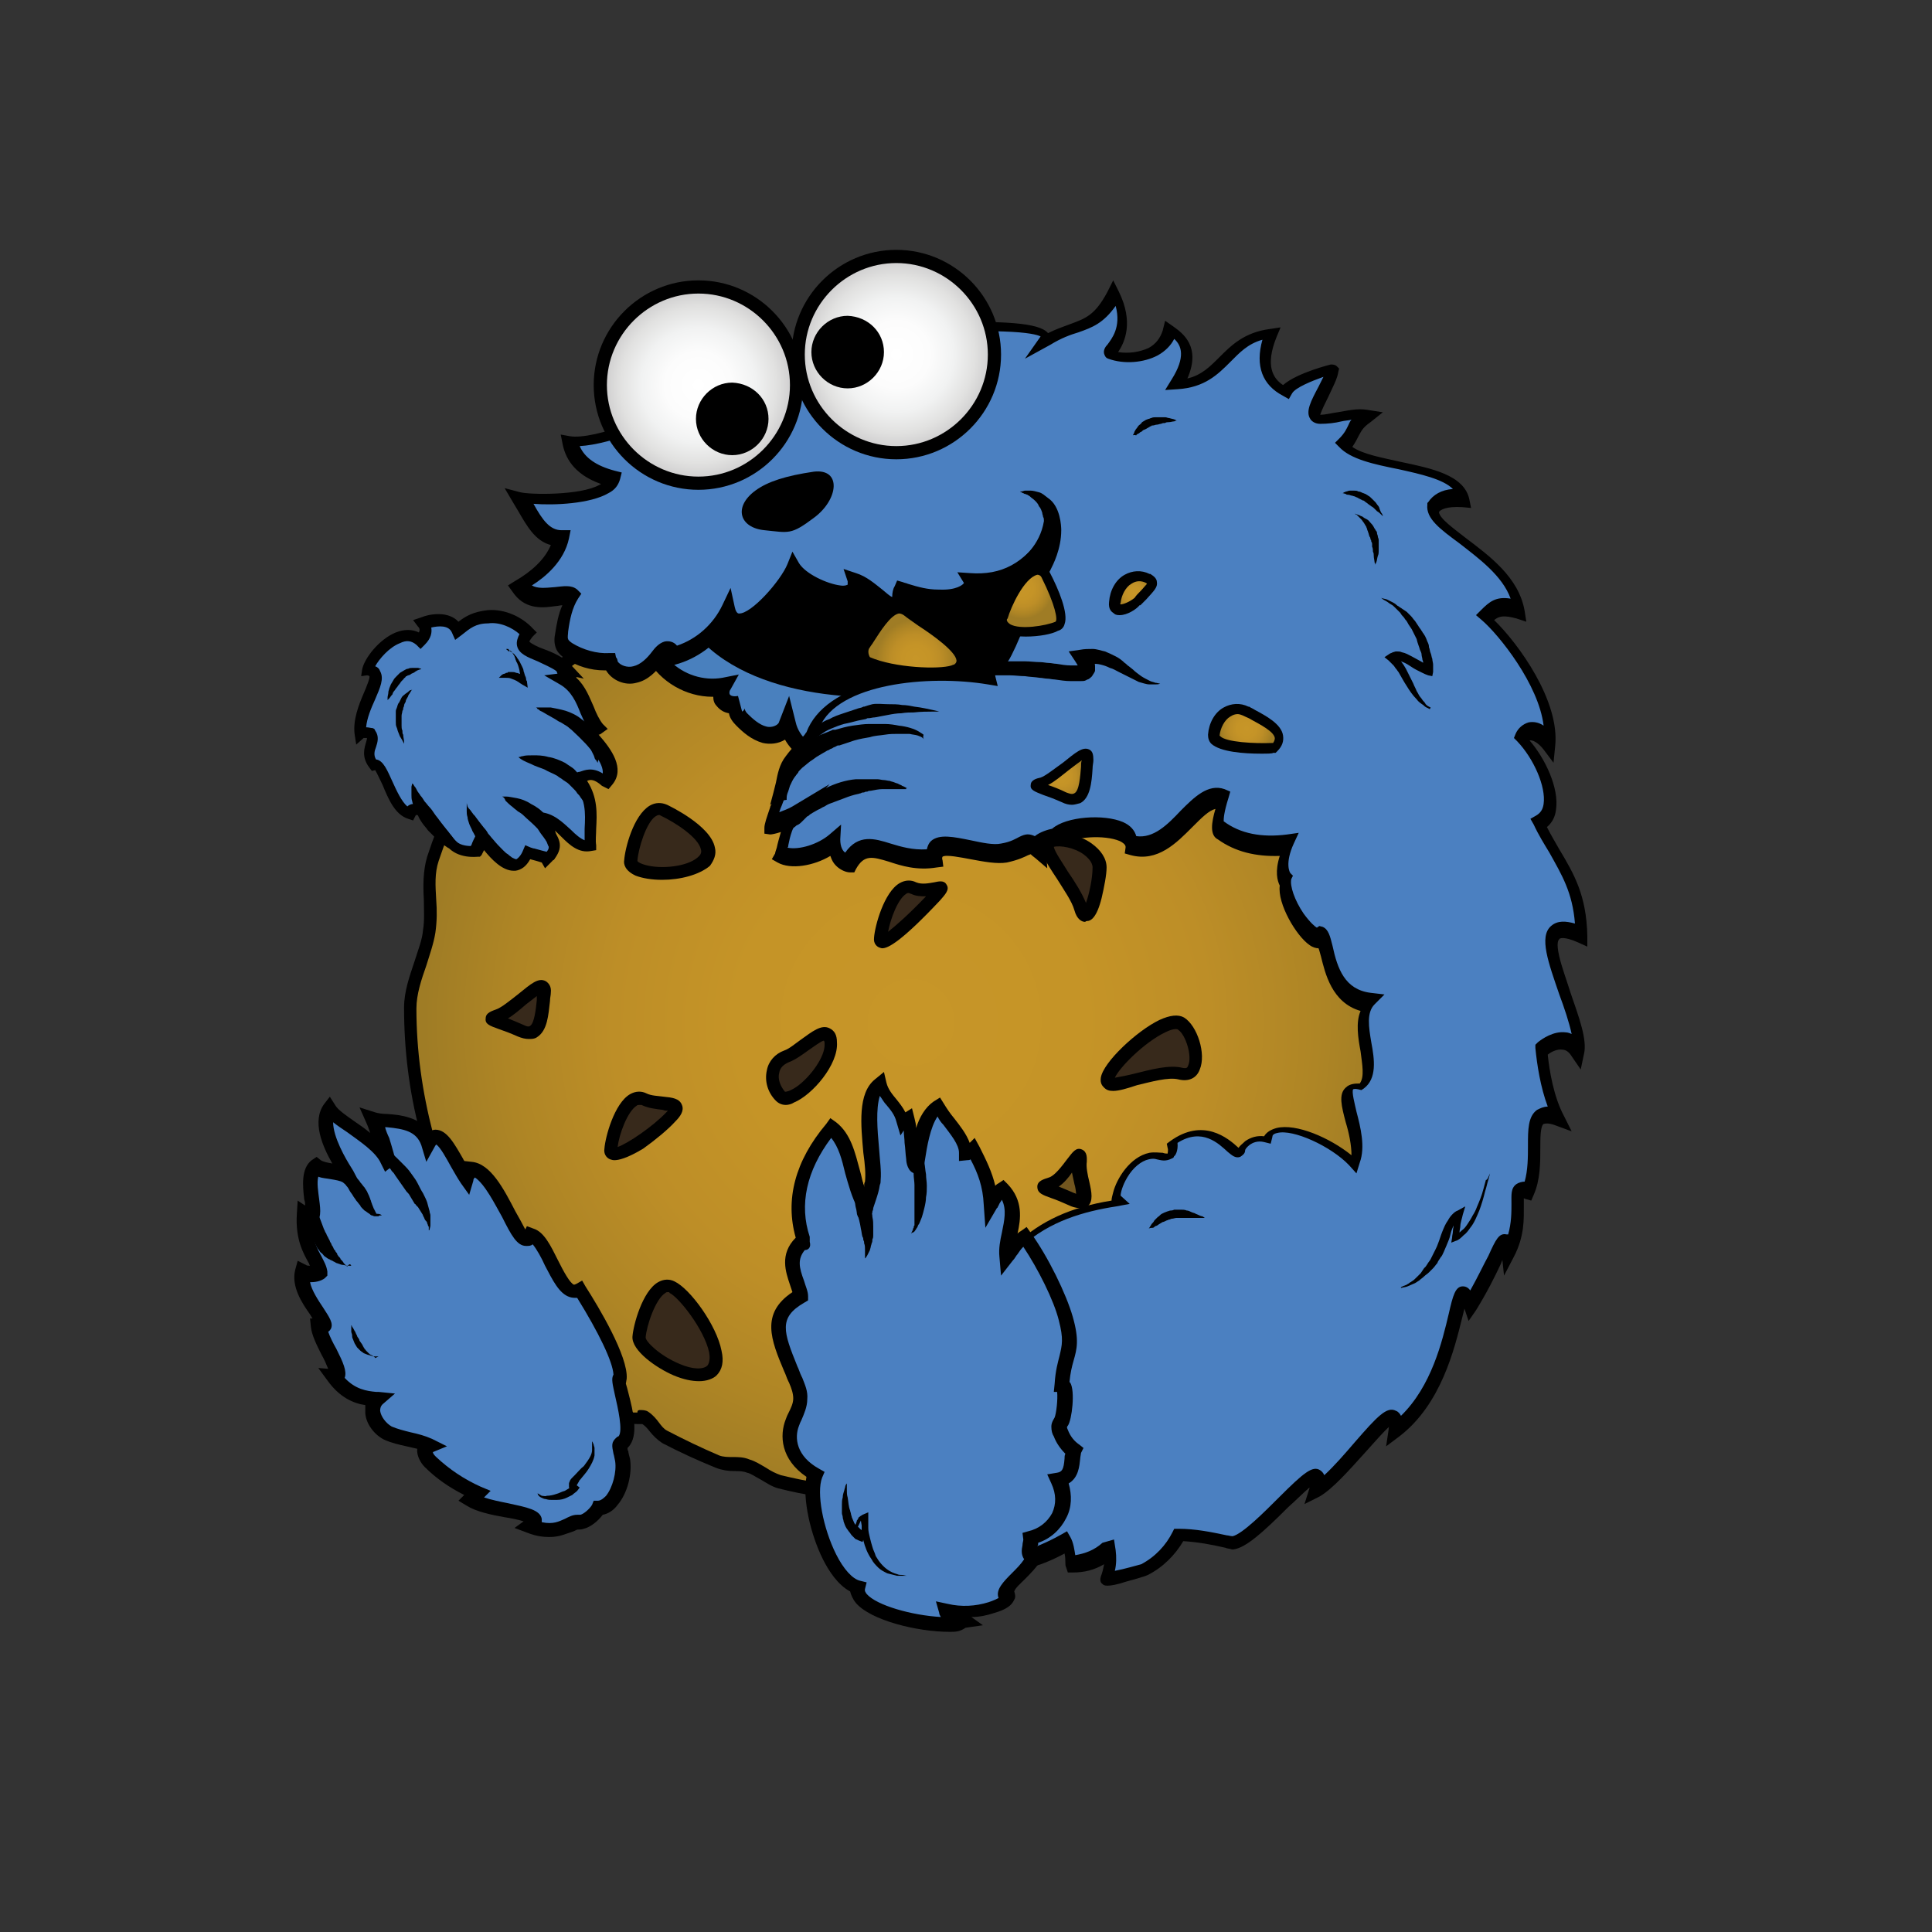 <?xml version="1.0" encoding="utf-8"?>
<!-- Generator: Adobe Illustrator 19.0.0, SVG Export Plug-In . SVG Version: 6.00 Build 0)  -->
<svg version="1.1" id="Ebene_1" xmlns="http://www.w3.org/2000/svg" xmlns:xlink="http://www.w3.org/1999/xlink" x="0px" y="0px"
	 viewBox="0 0 234.3 234.3" style="enable-background:new 0 0 234.3 234.3;" xml:space="preserve">
<rect x="0" y="0" width="234.3" height="234.3" fill="#333333" stroke="none"/>
<style type="text/css">
	.st0{fill:url(#Fill-3_1_);}
	.st1{fill:#4980BE;}
	.st2{fill:#4B80C1;}
	.st3{fill:url(#XMLID_225_);}
	.st4{fill:url(#XMLID_226_);}
	.st5{fill:#37291B;}
	.st6{fill:#72561F;}
	.st7{fill:url(#XMLID_227_);}
	.st8{fill:url(#XMLID_228_);}
	.st9{fill:url(#XMLID_229_);}
	.st10{fill:url(#XMLID_230_);}
	.st11{fill:url(#XMLID_231_);}
</style>
<g id="XMLID_219_">

		<radialGradient id="Fill-3_1_" cx="110.417" cy="869.645" r="59.096" gradientTransform="matrix(1 0 0 -1 5.927479e-002 993.64)" gradientUnits="userSpaceOnUse">
		<stop  offset="0" style="stop-color:#C79628"/>
		<stop  offset="0.357" style="stop-color:#C59427"/>
		<stop  offset="0.612" style="stop-color:#BD8E27"/>
		<stop  offset="0.834" style="stop-color:#AE8525"/>
		<stop  offset="1" style="stop-color:#9F7C25"/>
	</radialGradient>
	<path id="Fill-3_12_" class="st0" d="M163.6,104C157.9,70.4,108,71,111,69.7c-4.3,0-8.6-0.8-12.7-3
		c-12.1,4.3-32.6,11-39.9,24.6c-2.5,4-4.5,8.3-5.9,12.9c-0.9,2.8,0,5.8-0.5,8.8c-0.5,3-2.3,6.1-2.3,9.3c0,5.3,0.7,10.4,2,15.3
		c-2-1.6,19.2,31.9,16.7,27.3c0.1,0.3,0.2,0.6,0.4,0.9c2.4,2.2,4.9,4.2,7.6,6c0.5,0.3,1.4,0,1.9,0.2c0.9,0.6,1.4,1.8,2.4,2.3
		c2.1,1.1,4.2,2.1,6.4,3c1.2,0.5,2.5,0.1,3.7,0.5c1.3,0.4,2.5,1.6,3.8,1.9c3.2,0.8,6.5,1.3,9.8,1.6c-0.2-2.3,61.7-15,66.6-35.8
		c1.4-5-1.1-18.1-1.1-23.3C169.8,116,165.6,109.9,163.6,104"/>
	<path id="XMLID_220_" d="M105.2,182.2l-0.9-0.1c-3.4-0.3-6.8-0.8-9.9-1.6c-0.8-0.2-1.5-0.7-2.2-1.1c-0.6-0.3-1.1-0.7-1.6-0.8
		c-0.5-0.2-1-0.2-1.6-0.2c-0.7,0-1.4-0.1-2.2-0.4c-2.2-0.9-4.4-1.9-6.5-3c-0.6-0.4-1.1-0.9-1.5-1.4c-0.3-0.4-0.6-0.7-0.9-0.9
		c-0.1,0-0.3,0-0.5,0c-0.4,0-1,0-1.4-0.3c-2.8-1.8-5.4-3.9-7.7-6.1l-0.1-0.1l-0.1-0.2c-0.1-0.2-0.1-0.3-0.1-0.4
		c-0.9-1.2-5.4-8.3-9.1-14.2c-1.6-2.6-3.9-6.3-5.6-9.2c-0.8-1.3-1.4-2.4-1.8-3.1c-0.5-0.9-0.8-1.4-0.6-1.9c-1.3-4.9-1.9-10-1.9-15
		c0-2,0.7-3.9,1.3-5.7c0.4-1.3,0.9-2.5,1-3.7c0.2-1.2,0.1-2.5,0.1-3.7c-0.1-1.7-0.1-3.5,0.4-5.2c1.5-4.6,3.5-8.9,6-13
		c3.2-5.9,9-11,17.6-15.7c7.3-3.9,15.1-6.6,21.3-8.8c0.5-0.2,0.9-0.3,1.4-0.5l0.3-0.1l0.3,0.2c3.7,1.9,7.7,2.9,12.3,2.9h3.7
		l-1.4,0.6c0.4,0.1,0.7,0.1,1.1,0.2c5.4,0.8,16.8,2.3,27.3,7.2c13,6,20.7,15.1,22.8,27c0.6,1.9,1.5,3.8,2.4,5.7
		c1.9,4.1,3.8,8.3,3.7,12.7c0,1.8,0.3,4.7,0.7,7.7c0.6,5.8,1.4,12.4,0.5,15.8c-0.9,3.8-3.6,7.5-8.1,11.1c-3.8,3-8.9,6.1-15.2,9.1
		c-11.5,5.4-24.8,9.6-33.6,12.3c-4.4,1.4-8.6,2.7-9.6,3.3L105.2,182.2z M77.6,171c0.3,0,0.7,0,1,0.2c0.6,0.4,1,0.9,1.3,1.3
		c0.3,0.4,0.6,0.8,1,1c2.1,1.1,4.2,2.1,6.3,3c0.5,0.2,1.1,0.2,1.7,0.2c0.6,0,1.3,0,2,0.3c0.7,0.2,1.3,0.6,2,1
		c0.6,0.4,1.2,0.7,1.8,0.9c2.9,0.7,6.1,1.3,9.2,1.5c0.9-0.7,3.5-1.6,10.4-3.7c8.8-2.8,22-6.9,33.4-12.3
		c13.4-6.3,20.9-12.7,22.4-19.1l0,0c0.8-3.1,0.1-9.8-0.5-15.2c-0.3-3.1-0.7-6-0.7-7.9c0-4-1.8-8.1-3.6-12c-0.9-2-1.8-4-2.5-6l0-0.1
		l0-0.1c-4.6-26.7-37.8-31.4-48.7-32.9c-1.1-0.2-1.9-0.3-2.5-0.4c-0.5-0.1-0.9-0.2-1.3-0.4c-4.5-0.1-8.5-1-12.1-2.9
		c-0.3,0.1-0.7,0.2-1.1,0.4C84.8,72.3,66,78.9,59.1,91.7l0,0c-2.4,4-4.4,8.2-5.9,12.7c-0.5,1.5-0.4,3-0.3,4.7c0.1,1.3,0.1,2.6-0.1,4
		c-0.2,1.3-0.7,2.7-1.1,4c-0.6,1.7-1.2,3.5-1.2,5.2c0,5.1,0.7,10.1,2,15.1l0.2,0.8c2.2,4.3,14.5,23.9,16.3,26.4l0.1,0
		c0.1,0.2,0.3,0.5,0.3,0.8c0,0,0,0.1,0,0.1c2.3,2.1,4.7,4,7.4,5.8c0.1,0,0.3,0,0.5,0C77.3,171,77.5,171,77.6,171z M68.5,164.4
		c-0.1,0-0.3,0-0.4,0.1c-0.2,0.1-0.3,0.3-0.3,0.5l1.1-0.5C68.8,164.5,68.7,164.4,68.5,164.4z"/>
</g>
<g id="XMLID_214_">
	<path id="XMLID_218_" class="st1" d="M130.6,79.5c0.7,3.2-0.7,6.8-3.3,8.7c0.7-1.3-1.3-3-2.5-2c-0.4,0.3-0.7,0.9-1.2,1.1
		c-1.1,0.6-2.3-0.6-2.9-1.6c-1.2,0.5-2.1,1.6-2.4,2.8c-1.7-0.4-3.3-1.3-4.6-2.5c-0.9,1.4-2.1,2.8-3.6,3.4s-3.6,0.3-4.6-1.1
		c-0.7,2.1-3,3.6-5.2,3.5c-2.2-0.1-4.3-1.8-4.8-4c-0.4,1.1-1.7,1.5-2.8,1.2c-1.1-0.3-1.9-1.1-2.8-1.8c-0.5-0.5-1-1.6-0.3-1.8
		c-1.7,0.4-2.7-0.8-2-2.2c-3.2,0.6-6.7-1.1-8.3-4c1.2,0.2,2.3,0,3.4-0.3c-1.8-1.2-3.6-2.5-5.4-3.8c0.8,0.1,1.6,0.2,2.4,0.3
		c0.4-1.5-1.2-2.7-2.6-3.3c-1.4-0.6-3.1-1.2-3.5-2.7c0.8-0.2,1.5-0.4,2.3-0.5c-1.7-1.4,4.8-5.7,6.5-7.1c0.4,3.9,3.2,7.2,6.7,9.1
		s7.4,2.6,11.3,3c5.5,0.6,11,0.9,16.5,0.7c2.4-0.1,5.1-0.3,6.7-2c1.2,1.6,2.8,3.3,4.7,3.1c0.6-0.1,1.1-0.3,1.7-0.4
		c1.6-0.4,3.3,0.2,4.4,1.5c-2.4,0.1-4.4,2.4-4.2,4.8"/>
	<path id="XMLID_215_" d="M100.6,92.9c-0.1,0-0.2,0-0.3,0c-2.1-0.1-4.1-1.4-5.1-3.2c-0.8,0.5-1.8,0.6-2.7,0.4
		c-1.4-0.4-2.4-1.3-3.2-2.1c-0.4-0.4-0.8-0.9-0.9-1.5c-0.6-0.1-1.1-0.4-1.5-0.9c-0.3-0.3-0.4-0.7-0.4-1.1c0,0-0.1,0-0.1,0
		c-3.2,0-6.3-1.8-7.9-4.6l-0.9-1.7l1.9,0.3c0.3,0,0.6,0.1,0.8,0.1c-1.1-0.8-2.3-1.6-3.4-2.4l-3.1-2.2l4.9,0.6
		c-0.4-0.5-1.1-1-1.8-1.3L76.7,73c-1.5-0.6-3.3-1.4-3.8-3.2l-0.3-1l1-0.2c0.4-0.1,0.8-0.2,1.3-0.3c0.1-1.7,2.6-3.7,5.8-6.1
		c0.6-0.4,1-0.8,1.3-1l1.4-1.1l0.2,1.8c0.3,3.2,2.7,6.4,6.2,8.3c3.3,1.8,7.2,2.5,10.9,2.9c5.4,0.6,10.9,0.9,16.4,0.7
		c2.3-0.1,4.7-0.3,6.1-1.8l0.8-0.8l0.7,0.9c1,1.4,2.4,2.9,3.8,2.7c0.3,0,0.6-0.1,0.9-0.2c0.2-0.1,0.5-0.1,0.7-0.2
		c2-0.4,4,0.3,5.3,1.8l1.2,1.5l-1.9,0.1c-0.9,0-1.7,0.5-2.4,1.2c-0.2,0.3-0.4,0.5-0.6,0.8c0.5,3.5-0.9,7.1-3.7,9.2l-3.3,2.5l1.9-3.7
		c0.1-0.2-0.1-0.5-0.3-0.7c-0.2-0.1-0.5-0.3-0.7-0.2l0,0c-0.1,0.1-0.2,0.2-0.3,0.4c-0.2,0.3-0.5,0.6-0.9,0.9
		c-1.2,0.6-2.5,0.2-3.7-1.2c-0.6,0.4-1,1.1-1.2,1.8l-0.2,1l-1-0.3c-1.5-0.4-2.9-1.1-4.2-2c-1,1.4-2.2,2.4-3.5,2.9
		c-1.6,0.6-3.4,0.5-4.7-0.4C104.7,91.7,102.7,92.9,100.6,92.9z M95.7,84.4l0.8,3.2c0.4,1.8,2.1,3.2,3.9,3.3c1.8,0.1,3.6-1.1,4.2-2.9
		l0.6-1.8l1.1,1.6c0.7,1,2.3,1.2,3.4,0.7c1.2-0.5,2.2-1.5,3.2-3.1l0.6-1l0.9,0.8c1,0.9,2.1,1.6,3.4,2c0.5-1.1,1.5-2.1,2.6-2.5
		l0.7-0.3l0.4,0.7c0.6,0.9,1.3,1.5,1.7,1.3l0,0c0.1-0.1,0.2-0.2,0.4-0.4c0.2-0.2,0.4-0.4,0.6-0.7c0.9-0.7,2.1-0.6,3.1,0.2
		c0.2,0.2,0.5,0.4,0.6,0.7c1.1-1.3,1.7-3,1.8-4.7l-0.4,0c-0.1-1.4,0.4-2.8,1.4-3.9c0.5-0.5,1-1,1.6-1.3c-0.6-0.3-1.4-0.3-2-0.2
		c-0.2,0-0.4,0.1-0.6,0.2c-0.4,0.1-0.8,0.2-1.2,0.3c-2.2,0.3-3.9-1.4-4.9-2.7c-1.8,1.3-4.2,1.6-6.6,1.6c-5.5,0.1-11.1-0.1-16.7-0.7
		c-3.9-0.5-8-1.1-11.6-3.1c-3.5-1.9-6-4.9-6.9-8.2c0,0-0.1,0.1-0.1,0.1c-1,0.8-2.3,1.7-3.4,2.7c-1.3,1.1-1.6,1.7-1.6,1.9l1.5,1.2
		l-2,0.4c-0.3,0.1-0.6,0.1-0.9,0.2c0.5,0.4,1.3,0.8,2.1,1.1l0.2,0.1c1.8,0.7,3.6,2.3,3.1,4.4l-0.1,0.6c0.9,0.6,1.8,1.3,2.7,1.9
		l1.6,1.1l-1.8,0.6c-0.6,0.2-1.2,0.3-1.8,0.4c1.6,1.6,4,2.4,6.3,2l2-0.4l-1,1.8c-0.1,0.1-0.2,0.4-0.1,0.6c0.1,0.2,0.5,0.3,1,0.2
		l0.5,1.9c0.2-0.1,0.3-0.3,0.3-0.4c0,0.1,0.1,0.4,0.3,0.6c0.7,0.7,1.5,1.4,2.3,1.6c0.6,0.2,1.5-0.1,1.6-0.6L95.7,84.4z"/>
</g>
<path id="XMLID_213_" d="M131.3,69.2c-1.1,6.2-12.6,13.4-18.8,14.9c-9.8,1.4-25.1-0.1-30-10C77.6,64.2,133.2,58.3,131.3,69.2z"/>
<path id="XMLID_212_" class="st2" d="M124.1,189.4c2-0.2,5.1-2,5.3-2.1c0.6,1,0.4,2.4,0.5,2.7c1.6,0,3.2-0.5,4.6-1.7
	c0.2,1.1,0,2.3-0.4,3.3c-0.1,0.3,4.2-0.8,4.7-1c1.8-0.9,3.3-2.4,4.2-4.2c2.3,0,4.4,0.5,6.6,1c3.1-0.4,12.1-12.7,10-6.4
	c3.7-2,10.5-13,9.6-7.3c8.3-6.5,7-21,9.1-15.3c3.3-5.1,4.3-10.1,4.6-6.5c2.4-4.6-0.3-8.3,2.4-7.4c1.9-4.3-1.2-10.7,3.6-8.9
	c-1.3-2.6-1.9-5.9-2.1-8.3c0.9-0.7,3-2,4.4,0.2c0.8-4-7.9-17.7,0.4-14c-0.1-6.4-2.7-8.7-5.2-13.5c2.9-1.5,0.7-7.4-2.1-10.3
	c0.4-1.2,2-1.3,3.5,0.6c0.6-5.6-5.3-13.1-7.8-15.2c1.1-1.1,1.8-1.6,4.1-0.9c-1.1-6.5-10.8-9.5-10.4-12.3c0.5-0.8,1.6-1.3,3.7-1.2
	c-0.9-4.4-11.7-3.4-14.5-6.4c1.7-1.9,0.8-2.2,2.8-3.7c-1.9-0.3-3.8,0.6-5.8,0.6c-1.9,0,1.3-4.2,1.6-6.1c0,0-4.9,1.3-5.8,2.8
	c-1.4-0.8-3.5-2.4-1.7-7.1c-5.9,0.7-5.6,5.9-11.5,6.2c2.6-4.1,0.6-5.7-0.7-6.6c-0.7,3.1-4.7,3.9-7.4,2.9c-0.4-0.1,3.2-2.3,0.7-7.4
	c-2.5,4.6-4,3.4-8.5,5.8c2-2.8-16.4-1.4-18.5-1.8c0.2-2.1-4.9,1.6-6.8,3.3c-1.8,1.7-4.3,2.9-6.8,2.8c0.2,0-10.2,1.1-8.7,1.1
	c-4.1,3.8-13.6,7.4-16.8,6.8c0.4,2.8,3,4.1,5.2,4.7c-0.7,2.8-9.8,2.6-11.2,2.2c1.5,2.4,2.6,5,5,4.9C67.3,68,65,70,62.8,71.2
	c2,2.5,5.2,0.3,6.4,1.2c-0.8,1.3-1.1,2.8-1.3,4.3c-0.1,0.4-0.1,0.9,0.1,1.3c0.2,0.3,0.5,0.6,0.8,0.8c1.5,0.9,3.3,1.4,5,1.3
	c0,0-0.1,0.1-0.1,0.1c0.1,0,0.3,0.2,0.2,0.2c0.4,1.1,1.8,1.6,2.9,1.3c1.1-0.3,2-1.2,2.7-2c0.3-0.4,0.6-0.8,1.1-0.9s1,0.3,0.9,0.7
	c2.9-0.8,5.4-2.8,6.7-5.5c0.9,4.4,6.9-2.6,7.9-5.1c1.5,2.5,8.2,4.6,7.3,1.6c2.7,1,4.5,4.3,6.1,3c-0.9-0.1-0.6-1.4-0.4-1.8
	c1.6,0.5,2.9,1,4.6,0.9c3,0.1,4.2-1.2,3.7-2c3.9,0.3,7-1,9.9-5.2c0.1-0.1,0.3,0,0.2,0.1c-2,4.6-5.4,14.5-6.5,15.2
	c-2.5,0-0.9-0.1-3.4-0.1c-0.2,0,2,0.9,2.2,1.9c-7.9-1.3-19.3,0.1-21.4,5.9c0.3-0.1-1.2,1.2-2.7,3.1c-1,1.2-0.9,2.8-1.3,4.1
	c0.6-0.2-1.1,3.2-1.1,4.2c0.2,0,1.8-0.4,3.1-1.2c-1.6,1.8-1.6,4.2-2,4.8c1.6,0.9,4.8,0,6.6-1.5c-0.1,2,1.3,2.6,1.8,2.6
	c2.3-4.1,5.1,0.2,10.4-0.7c-0.4-3.2,5.6-0.1,8.5-0.6c3.3-0.7,2.5-1.8,4.2-0.4c-0.1-1,2.4-1.4,2.2-1.4c1.6-1.9,9.4-1.9,9,0.8
	c5.1,1.4,7.8-6.7,11.1-5.5c-0.4,1.5-1,3.5-0.3,3.7c2.9,2.1,6.2,2.1,8.3,1.8c-1.4,3.1-0.3,4.4-0.3,4.4c-0.6,2.2,3,7.9,4.3,6.9
	c1.1,0.4,0.4,7.4,6,8c-2.5,2.5,1.3,8.2-1.2,10.2c-3.9-0.8,0.6,5.5-0.7,9.4c-3.1-3.2-9.9-5.8-10.7-3c-1.7-0.5-3.2,0.8-3.3,1.6
	c-0.1,1-3.2-4.9-8.2-1.3c0.3,1-0.2,1.5-0.2,1.5c-1,0.4-1.5-0.2-2.6,0c-2.8,0.6-4.5,5-3.8,5.7c-8.2,1.3-17.5,5.3-18.4,21.8
	C117.3,170.1,124.1,189.4,124.1,189.4z"/>
<path id="XMLID_208_" d="M134.3,192.3c-0.4,0-0.5-0.1-0.6-0.2c-0.3-0.2-0.3-0.6-0.2-0.9c0.2-0.5,0.3-1,0.4-1.5c-1.2,0.7-2.4,1-3.8,1
	l-0.6,0l-0.2-0.6c-0.1-0.2-0.1-0.4-0.1-0.6c0-0.3,0-0.7-0.1-1.1c-1.1,0.6-3.2,1.6-4.8,1.8l-0.6,0.1l-0.2-0.6c-0.7-2-6.9-19.5-7-21.8
	l0,0l0,0c0.4-7.6,2.7-13.4,6.8-17.1c2.9-2.7,6.5-4.4,11.5-5.2c0-0.3,0.1-0.6,0.2-1c0.4-1.6,2-4.3,4.4-4.8c0.7-0.1,1.2,0,1.6,0
	c0.3,0.1,0.4,0.1,0.6,0.1c0-0.1,0.1-0.4,0-0.7l-0.1-0.5l0.4-0.3c4-2.9,7-0.4,8.3,0.8c0.2-0.3,0.5-0.5,0.8-0.8
	c0.7-0.5,1.5-0.7,2.3-0.6c0.3-0.5,0.8-0.8,1.5-1c2.4-0.6,6.5,1.2,9.1,3.3c0-1.2-0.3-2.7-0.7-4c-0.5-1.9-0.9-3.4,0-4.2
	c0.5-0.5,1.2-0.5,1.7-0.5c0.6-0.8,0.3-2.3,0.1-3.9c-0.3-1.6-0.6-3.5,0-4.9c-3.5-1-4.3-4.6-4.8-6.6c-0.1-0.3-0.2-0.8-0.3-1
	c0,0,0,0,0,0c-0.3,0-0.7-0.1-1.1-0.4c-1.6-1.1-3.9-5-3.6-7.2c-0.3-0.6-0.6-1.7,0-3.6c-2.9,0.1-5.4-0.5-7.5-2c-1-0.5-0.8-2-0.3-3.7
	c-0.8,0.2-1.6,1-2.8,2.2c-1.9,1.9-4.2,4.3-7.5,3.4l-0.7-0.2l0.1-0.7c0-0.1,0.1-0.4-0.7-0.8c-1.9-0.8-5.5-0.5-6.6,0.3l0,0.4l-0.9,0.2
	c-0.5,0.1-1.2,0.4-1.4,0.6l0.1,1.8l-1.4-1.2c-0.4-0.3-0.5-0.4-0.6-0.5c-0.1,0-0.2,0.1-0.3,0.1c-0.4,0.2-1.2,0.6-2.6,0.9
	c-1.2,0.2-2.8-0.1-4.4-0.4c-1.1-0.2-3-0.6-3.4-0.3c0,0-0.1,0.2,0,0.4l0.1,0.8l-0.8,0.1c-2.4,0.4-4.3-0.2-5.8-0.7c-2-0.6-3-0.9-4,0.9
	l-0.2,0.4l-0.5,0h0c-0.5,0-1.2-0.3-1.7-0.8c-0.3-0.3-0.5-0.6-0.7-1.2c-2,1.2-4.8,1.7-6.4,0.8l-0.7-0.4l0.4-0.7
	c0-0.1,0.1-0.4,0.2-0.7c0.1-0.5,0.3-1.2,0.5-1.9c-0.6,0.2-1.1,0.3-1.3,0.3l-0.7-0.1l0-0.7c0-0.5,0.3-1.3,0.7-2.5
	c0-0.1,0.1-0.3,0.2-0.4l-0.2,0.1l0.4-1.5c0.1-0.4,0.2-0.8,0.3-1.2c0.2-1,0.4-2.2,1.2-3.2c0.8-1.1,1.7-1.9,2.2-2.5
	c0.1-0.1,0.2-0.3,0.3-0.4l0,0c1.1-2.9,4.2-5.1,9.1-6.2c3.2-0.7,7-0.9,10.6-0.6c-0.3-0.2-0.7-0.5-0.5-1c0.1-0.4,0.4-0.6,0.8-0.6
	c1.3,0,1.5,0,1.8,0c0.2,0,0.4,0,1.3,0c0.7-1,2.6-5.7,3.8-8.8c0.3-0.8,0.6-1.5,0.9-2.2c-2,1.8-4.3,2.6-7,2.5c0,0.1-0.1,0.3-0.2,0.4
	c-0.6,1.1-2.3,1.6-4.4,1.5c-0.9,0-1.7-0.1-2.4-0.3l-1.3,1c-1.5,1.1-2.9-0.1-4.2-1.1c-0.5-0.4-1.1-0.9-1.7-1.3
	c-0.2,0.4-0.5,0.7-0.9,0.8c-1.6,0.7-5.2-0.5-7-2.2c-1.4,2.3-4.5,5.9-6.8,5.9c-0.1,0-0.1,0-0.2,0c-0.3,0-0.8-0.2-1.2-0.6
	c-1.5,2.2-3.8,3.9-6.4,4.6l-1.4,0.4l0.3-1c-0.2,0.1-0.3,0.3-0.5,0.5l0,0c-0.7,0.9-1.7,2-3.1,2.3c-1.4,0.4-3-0.3-3.7-1.5h-0.2l0,0
	c-1.7,0-3.3-0.5-4.7-1.4c-0.5-0.3-0.9-0.7-1.1-1.1c-0.3-0.6-0.3-1.3-0.2-1.8c0.2-1.3,0.4-2.5,0.9-3.6c-0.3,0-0.5,0.1-0.8,0.1
	c-1.4,0.2-3.5,0.5-5-1.4L61.6,71l0.8-0.5c2.1-1.2,3.7-2.7,4.4-4.4c-1.9-0.5-2.9-2.3-4-4.2c-0.2-0.3-0.4-0.7-0.6-1l-1-1.7l1.9,0.5
	c1.2,0.3,7.3,0.4,9.6-0.9c0.1,0,0.1-0.1,0.2-0.1c-3.4-1.2-4.4-3.3-4.7-5L68,52.7l1.1,0.2c2.9,0.5,11.7-2.7,15.8-6.3
	c0.1-0.3,0.3-0.5,0.8-0.6c0.1,0,0.3-0.1,0.6-0.1c0.4-0.1,1.1-0.1,1.9-0.2c1.5-0.2,3.3-0.4,4.6-0.5c0.9-0.1,1.6-0.2,1.7-0.2l0.1,0.8
	l0-0.8H95c2-0.1,4-1,5.8-2.6c0.8-0.7,2.2-1.8,3.6-2.7c2.4-1.6,3.3-1.5,3.8-1.2c0.1,0.1,0.4,0.2,0.5,0.6c0.9,0,2.6,0,4.3,0
	c8.7-0.2,13,0,14.1,1.3c1-0.5,1.9-0.8,2.7-1.1c1.9-0.7,3-1.1,4.5-3.9l0.7-1.4l0.7,1.4c1.8,3.7,0.7,6.1-0.1,7.3
	c1.3,0.2,2.6,0,3.7-0.5c0.9-0.5,1.4-1.2,1.7-2.1l0.3-1.2l1,0.7c1.1,0.8,3.4,2.4,1.7,6.3c1.7-0.4,2.7-1.4,3.9-2.6
	c1.4-1.4,3-3,6.1-3.4l1.3-0.2l-0.5,1.2c-1.4,3.5-0.4,5,0.8,5.8c1.7-1.5,5.8-2.5,5.8-2.5c0.4,0,0.6,0.1,0.7,0.2l0.3,0.3l-0.1,0.4
	c-0.1,0.8-0.7,1.9-1.2,3c-0.3,0.6-0.8,1.6-1,2.2c0.7,0,1.3-0.2,2.1-0.3c1.2-0.2,2.4-0.5,3.6-0.3l1.9,0.3l-1.5,1.2
	c-1,0.7-1.1,1.1-1.4,1.6c-0.2,0.4-0.4,0.8-0.8,1.4c1.3,0.9,3.6,1.3,5.8,1.8c3.8,0.8,7.8,1.6,8.4,4.6l0.2,1l-1.1-0.1
	c-1.9-0.1-2.6,0.3-2.8,0.6c0.1,0.8,1.8,2,3.2,3.1c2.9,2.2,6.5,4.8,7.2,8.9l0.2,1.3l-1.2-0.4c-1.5-0.4-2.1-0.3-2.7,0.2
	c2.9,2.8,8,9.8,7.4,15.3l-0.2,2l-1.2-1.6c-0.7-0.9-1.4-1.2-1.7-1.1c0,0,0,0,0,0c1.9,2.2,3.6,5.8,3.2,8.4c-0.1,0.9-0.5,1.6-1.1,2.1
	c0.5,1,1,1.8,1.5,2.7c1.8,3,3.3,5.6,3.4,10.5l0,1.3l-1.1-0.5c-1.8-0.8-2.3-0.5-2.3-0.4c-0.1,0.1-0.4,0.4,0,2.1
	c0.3,1.3,0.9,2.9,1.4,4.5c1,2.9,2,5.6,1.6,7.3l-0.4,1.9l-1.1-1.6c-0.3-0.5-0.7-0.8-1.1-0.8c-0.6-0.1-1.3,0.2-1.8,0.6
	c0.2,1.9,0.7,5.1,2,7.5l0.9,1.8l-1.9-0.7c-1-0.4-1.4-0.2-1.5-0.2c-0.4,0.3-0.4,1.7-0.4,3c0,1.7,0,3.8-0.8,5.6l-0.3,0.7l-0.7-0.2
	c-0.1,0-0.2-0.1-0.2-0.1c0,0.2,0,0.6,0,1c0,1.5,0.1,3.6-1.2,6.1l-1.2,2.3l-0.2-1.9c-0.1,0.2-0.1,0.3-0.2,0.5c-0.7,1.5-1.7,3.5-3,5.6
	l-0.9,1.3l-0.5-1.5c-0.1,0.4-0.2,0.8-0.3,1.2c-0.9,3.6-2.5,10.4-7.6,14.3l-1.6,1.2l0.3-2c0-0.2,0-0.3,0.1-0.4
	c-0.7,0.6-1.9,2-2.9,3.1c-1.9,2.1-4,4.5-5.6,5.4l-1.8,0.9l0.6-1.9c0,0,0-0.1,0-0.1c-0.7,0.6-1.7,1.6-2.6,2.4c-3,3-5.1,4.9-6.6,5.1
	l-0.1,0l-0.1,0c-0.3-0.1-0.6-0.1-0.8-0.2c-1.7-0.4-3.4-0.7-5.1-0.8c-1,1.7-2.5,3.2-4.3,4.1c-0.4,0.2-2.2,0.7-2.6,0.8
	C135.4,192.2,134.7,192.3,134.3,192.3z M135.1,186.7l0.2,1.3c0.1,0.8,0.1,1.7-0.1,2.5c1.1-0.2,2.8-0.7,3.2-0.8
	c1.7-0.9,3-2.3,3.8-3.9l0.2-0.4l0.5,0c2.1,0,4,0.4,5.9,0.8c0.2,0,0.4,0.1,0.7,0.1c1.2-0.3,3.8-2.9,5.6-4.7c3-3,4.1-3.9,5-3.3
	c0.3,0.2,0.4,0.4,0.5,0.6c1.2-1.1,2.5-2.6,3.7-4c2.7-3.1,3.9-4.4,5-3.8c0.3,0.1,0.5,0.4,0.6,0.6c3.7-3.6,5-9,5.8-12.4
	c0.5-2.2,0.8-3.3,1.7-3.3c0.4,0,0.7,0.2,0.9,0.5c0.9-1.6,1.6-3.1,2.2-4.2c0.9-2,1.3-2.8,2.2-2.6c0.1,0,0.1,0,0.2,0
	c0.4-1.4,0.4-2.7,0.4-3.7c0-1.1-0.1-1.9,0.6-2.4c0.3-0.2,0.7-0.3,1-0.3c0.4-1.4,0.4-3,0.4-4.4c0-1.9,0-3.5,1.1-4.3
	c0.4-0.2,0.8-0.4,1.3-0.4c-0.9-2.4-1.3-5.1-1.5-7.1l0-0.4l0.3-0.3c0.5-0.4,1.9-1.4,3.4-1.2c0.2,0,0.5,0.1,0.7,0.2
	c-0.3-1.4-0.9-3.2-1.5-4.8c-1.3-3.8-2.5-7-1-8.3c0.8-0.7,1.8-0.6,2.9-0.3c-0.3-3.8-1.6-5.9-3.1-8.6c-0.6-1-1.3-2.1-1.9-3.4l-0.4-0.7
	l0.7-0.4c0.5-0.3,0.8-0.7,0.9-1.4c0.3-2.1-1.2-5.5-3.2-7.6l-0.4-0.4l0.2-0.5c0.3-0.7,0.9-1.2,1.6-1.4c0.6-0.1,1.2,0,1.8,0.4
	c-0.6-5-5.4-11-7.5-12.8l-0.7-0.6l0.6-0.6c1-1,1.8-1.7,3.6-1.4c-1-2.8-3.9-4.9-6.2-6.7c-2.3-1.7-4.1-3-3.9-4.7l0-0.2l0.1-0.1
	c0.6-0.9,1.6-1.5,3-1.6c-1.2-1.2-3.9-1.8-6.6-2.4c-3-0.6-5.8-1.2-7.2-2.7l-0.5-0.5l0.5-0.5c0.7-0.7,0.9-1.2,1.1-1.6
	c0.1-0.2,0.2-0.5,0.4-0.7c-0.4,0.1-0.8,0.1-1.2,0.2c-0.8,0.2-1.7,0.3-2.6,0.3c-0.7,0-1.1-0.4-1.2-0.6c-0.6-0.9,0.1-2.2,1-3.9
	c0.2-0.4,0.4-0.8,0.6-1.2c-1.4,0.5-3.4,1.3-3.8,2l-0.4,0.7l-0.7-0.4c-2.5-1.3-3.4-3.6-2.5-6.8c-1.8,0.5-2.8,1.6-3.9,2.7
	c-1.5,1.5-3.1,3.1-6.4,3.3l-1.5,0.1l0.8-1.3c1.7-2.7,1.2-4.1,0.3-4.9c-0.4,0.8-1.1,1.5-2,2c-1.7,0.9-4.1,1.1-6,0.4
	c-0.3-0.1-0.4-0.3-0.5-0.6c-0.1-0.4,0.1-0.8,0.4-1.1c0.5-0.7,1.7-2.1,1-4.7c-1.5,2.1-2.8,2.6-4.5,3.2c-1,0.3-2.1,0.7-3.4,1.5
	l-3.1,1.7l1.9-2.7c-0.4-0.2-1.5-0.5-4.5-0.6c-2.6-0.1-5.7-0.1-8.2,0c-2.9,0-4.5,0.1-5.2-0.1l-0.7-0.1l0-0.4
	c-1.1,0.3-3.8,2.1-5.4,3.6c-2.1,2-4.8,3.1-7.3,3c0,0,0,0-0.1,0c-0.1,0-0.2,0-0.4,0c-0.3,0-0.7,0.1-1.2,0.1c-1.7,0.2-5.5,0.6-6.7,0.8
	c-2,1.8-5.2,3.7-8.8,5.1c-2.9,1.1-5.5,1.8-7.4,1.9c0.6,1.4,2,2.4,4.3,3l0.8,0.2l-0.2,0.8c-0.2,0.7-0.6,1.3-1.4,1.7
	c-2.2,1.3-6.6,1.5-9.1,1.3c1.1,2,2,3.2,3.4,3.2c0,0,0.1,0,0.1,0l1,0l-0.2,1c-0.6,2.8-2.9,4.7-4.5,5.7c0.7,0.4,1.6,0.3,2.8,0.2
	c1-0.1,2-0.3,2.7,0.3l0.5,0.5l-0.4,0.6c-0.7,1.1-1,2.5-1.2,4c0,0.3-0.1,0.7,0,0.9c0,0.1,0.2,0.3,0.5,0.5l0,0c1.3,0.8,3,1.3,4.5,1.2
	l0.1,0h0.6l0.1,0.5c0.1,0.1,0.2,0.3,0.2,0.5c0.3,0.5,1.2,0.8,1.9,0.6c0.9-0.2,1.7-1,2.3-1.8c0.3-0.4,0.8-1,1.5-1.2
	c0.5-0.1,1.1,0,1.5,0.5c0,0,0,0,0,0c2.4-0.8,4.4-2.6,5.5-4.9l1-2.1l0.5,2.3c0.1,0.5,0.3,0.8,0.5,0.8c1.5,0.1,5.1-4,5.9-6l0.6-1.5
	l0.8,1.4c0.8,1.3,3.4,2.5,5,2.7c0.6,0.1,0.9-0.1,0.9-0.1c0,0,0-0.1,0-0.4l-0.5-1.5l1.5,0.5c1.3,0.4,2.3,1.3,3.2,2
	c0.5,0.4,0.9,0.8,1.2,0.9c0-0.5,0.1-1,0.3-1.3l0.3-0.7l0.7,0.2c0.2,0.1,0.4,0.1,0.6,0.2c1.3,0.4,2.4,0.7,3.7,0.7c0,0,0,0,0.1,0l0,0
	l0,0c2.1,0.1,2.9-0.6,3-0.8l-0.8-1.3l1.5,0.1c3.9,0.3,6.6-1.2,9.1-4.9c0.3-0.4,0.8-0.5,1.2-0.3c0.4,0.2,0.6,0.8,0.4,1.2
	c-0.7,1.5-1.5,3.6-2.3,5.9c-2.4,6.3-3.6,9.1-4.5,9.7l-0.2,0.1l-0.2,0c-0.4,0-0.6,0-0.8,0c0.2,0.3,0.4,0.5,0.4,0.8l0.3,1.2l-1.2-0.2
	c-7.2-1.2-18.2-0.1-20.4,5.2c0,0.4-0.3,0.7-0.8,1.2c-0.5,0.5-1.3,1.4-2.1,2.4c-0.6,0.7-0.7,1.6-0.9,2.5c-0.1,0.3-0.1,0.6-0.2,0.9
	c0.2,0.5-0.1,1.2-0.6,2.5c-0.1,0.2-0.2,0.5-0.3,0.8c0.5-0.2,1.1-0.4,1.6-0.7l4.5-2.7l-3.5,3.9c-1,1.1-1.3,2.5-1.5,3.5
	c0,0.1,0,0.2-0.1,0.3c1.4,0.3,3.7-0.4,5.1-1.6l1.4-1.2l-0.1,1.8c0,0.9,0.3,1.4,0.6,1.6c1.6-2.3,3.6-1.7,5.5-1.1
	c1.3,0.4,2.7,0.8,4.4,0.7c0.1-0.4,0.2-0.7,0.5-1c1-0.9,2.8-0.5,4.8-0.1c1.4,0.3,2.8,0.6,3.7,0.4c1.2-0.2,1.8-0.6,2.2-0.8
	c0.8-0.4,1.2-0.4,1.9-0.1c0.6-0.5,1.6-0.8,2.1-0.9c1.7-1.5,6.3-1.8,8.6-0.8c0.9,0.4,1.4,1,1.6,1.7c2.1,0.3,3.8-1.4,5.4-3.1
	c1.6-1.6,3.3-3.3,5.3-2.6l0.7,0.3l-0.2,0.7c-0.6,1.9-0.6,2.6-0.6,2.9c2,1.5,4.6,2,7.7,1.6l1.4-0.2l-0.6,1.3
	c-1.1,2.4-0.5,3.5-0.4,3.6l0.3,0.3l-0.2,0.4c-0.2,0.8,0.4,2.6,1.5,4.2c0.8,1.1,1.4,1.6,1.6,1.7l0.3-0.2l0.4,0.1
	c0.7,0.3,0.9,1.1,1.2,2.3c0.6,2.8,1.5,5.3,4.6,5.7l1.7,0.2l-1.2,1.2c-1,1-0.7,2.8-0.4,4.6c0.4,2.1,0.7,4.4-0.9,5.6l-0.3,0.2
	l-0.4-0.1c-0.4-0.1-0.6,0-0.6,0c-0.2,0.3,0.2,1.8,0.4,2.7c0.5,1.9,1.1,4.3,0.4,6.2l-0.4,1.3l-0.9-1c-2.2-2.3-6.8-4.4-8.7-3.9
	c-0.5,0.1-0.6,0.3-0.6,0.5l-0.2,0.8l-0.8-0.2c-0.8-0.2-1.4,0.1-1.7,0.3c-0.4,0.3-0.6,0.6-0.6,0.7c0,0.4-0.3,0.6-0.6,0.8
	c-0.6,0.2-1-0.2-1.5-0.6c-1.1-1-3.1-3-6.1-1.1c0.1,1-0.3,1.6-0.4,1.6l-0.1,0.2l-0.2,0.1c-0.8,0.4-1.3,0.2-1.8,0.1
	c-0.3-0.1-0.6-0.1-1,0c-0.9,0.2-1.9,1-2.6,2.2c-0.6,1-0.8,1.9-0.8,2.2l1.1,1l-1.6,0.3c-7.8,1.2-16.8,4.7-17.8,21
	c0.1,1.6,4,13,6.7,20.7c1.6-0.4,3.7-1.5,4.4-1.9l0.7-0.4l0.4,0.7c0.4,0.7,0.5,1.6,0.6,2.2c1.2-0.2,2.3-0.6,3.3-1.5L135.1,186.7z
	 M109.7,72.7l0.1,0C109.8,72.7,109.8,72.7,109.7,72.7C109.7,72.7,109.7,72.7,109.7,72.7z"/>
<path id="Fill-15_11_" d="M91.6,59.5c-2.7,2-1.9,4.5,1.1,4.8s3.2,0.6,6-1.5c3-2.2,3.4-6,0-5.6
	C95.3,57.7,93.1,58.4,91.6,59.5"/>
<g id="XMLID_203_">

		<radialGradient id="XMLID_225_" cx="108.655" cy="950.644" r="11.931" gradientTransform="matrix(1 0 0 -1 5.927479e-002 993.64)" gradientUnits="userSpaceOnUse">
		<stop  offset="0" style="stop-color:#FFFFFF"/>
		<stop  offset="0.341" style="stop-color:#FCFCFC"/>
		<stop  offset="0.584" style="stop-color:#F1F2F2"/>
		<stop  offset="0.796" style="stop-color:#E1E1E0"/>
		<stop  offset="0.99" style="stop-color:#CBCACB"/>
		<stop  offset="1" style="stop-color:#CAC9CA"/>
	</radialGradient>
	<circle id="XMLID_207_" class="st3" cx="108.7" cy="43" r="11.9"/>
	<path id="XMLID_204_" d="M108.7,55.7C101.7,55.7,96,50,96,43s5.7-12.7,12.7-12.7S121.4,36,121.4,43S115.7,55.7,108.7,55.7z
		 M108.7,31.9c-6.1,0-11.1,5-11.1,11.1c0,6.1,5,11.1,11.1,11.1c6.1,0,11.1-5,11.1-11.1C119.8,36.9,114.8,31.9,108.7,31.9z"/>
</g>
<g id="XMLID_198_">

		<radialGradient id="XMLID_226_" cx="84.632" cy="946.934" r="11.931" gradientTransform="matrix(1 0 0 -1 5.927479e-002 993.64)" gradientUnits="userSpaceOnUse">
		<stop  offset="0" style="stop-color:#FFFFFF"/>
		<stop  offset="0.341" style="stop-color:#FCFCFC"/>
		<stop  offset="0.584" style="stop-color:#F1F2F2"/>
		<stop  offset="0.796" style="stop-color:#E1E1E0"/>
		<stop  offset="0.99" style="stop-color:#CBCACB"/>
		<stop  offset="1" style="stop-color:#CAC9CA"/>
	</radialGradient>
	<circle id="XMLID_202_" class="st4" cx="84.7" cy="46.7" r="11.9"/>
	<path id="XMLID_199_" d="M84.7,59.4c-7,0-12.7-5.7-12.7-12.7S77.7,34,84.7,34s12.7,5.7,12.7,12.7S91.7,59.4,84.7,59.4z M84.7,35.6
		c-6.1,0-11.1,5-11.1,11.1c0,6.1,5,11.1,11.1,11.1c6.1,0,11.1-5,11.1-11.1C95.8,40.6,90.8,35.6,84.7,35.6z"/>
</g>
<path id="Fill-17_11_" d="M107.2,42.7c0,2.4-2,4.4-4.4,4.4c-2.4,0-4.4-2-4.4-4.4c0-2.4,2-4.4,4.4-4.4
	C105.3,38.4,107.2,40.3,107.2,42.7"/>
<path id="Fill-16_11_" d="M93.2,50.8c0,2.4-2,4.4-4.4,4.4c-2.4,0-4.4-2-4.4-4.4c0-2.4,2-4.4,4.4-4.4
	C91.3,46.5,93.2,48.4,93.2,50.8"/>
<g id="XMLID_193_">
	<path id="XMLID_197_" class="st5" d="M80.5,98.2c2,0.9,6.9,3.9,4.9,6.1c-2,2.2-9,1.9-8.9,0C76.6,102.4,78.3,97.2,80.5,98.2z"/>
	<path id="XMLID_194_" d="M80.3,106.7c-1.3,0-2.4-0.2-3.2-0.5c-1.3-0.6-1.5-1.4-1.4-1.9c0.1-1.4,1.1-5.4,3.1-6.6
		c0.7-0.4,1.4-0.4,2.1-0.1l0,0c0.2,0.1,5.3,2.5,5.8,5.2c0.2,0.8-0.1,1.5-0.6,2.2C84.8,106.1,82.5,106.7,80.3,106.7z M77.3,104.4
		c0,0.1,0.4,0.4,1.4,0.6c2,0.4,5,0,6.1-1.2c0.2-0.2,0.3-0.5,0.2-0.8c-0.3-1.4-3-3.2-4.9-4.1c-0.1-0.1-0.3-0.1-0.6,0.1
		C78.4,99.7,77.4,102.9,77.3,104.4z"/>
</g>
<g id="XMLID_188_">
	<path id="XMLID_192_" class="st5" d="M133.3,105.2c0,2.2-1.5,7.8-2.3,4.9c-0.8-2.9-5.5-7.5-3.7-8.1
		C129.2,101.3,133.4,102.8,133.3,105.2z"/>
	<path id="XMLID_189_" d="M131.6,111.8c-0.4,0-1-0.3-1.3-1.4c-0.3-1.1-1.3-2.5-2.1-3.8c-1.4-2.1-2.2-3.4-1.9-4.4
		c0.1-0.4,0.4-0.7,0.9-0.9c1.4-0.5,3.7-0.1,5.2,1c1.1,0.8,1.8,1.8,1.8,2.9l0,0c0,0.9-0.3,2.4-0.6,3.7c-0.6,2.4-1.3,2.8-1.8,2.8
		C131.7,111.7,131.6,111.8,131.6,111.8z M127.8,102.7c0.1,0.6,1.1,2,1.7,3c0.9,1.3,1.7,2.6,2.2,3.8c0.4-1.1,0.8-3,0.8-4.3
		c0-0.7-0.7-1.3-1.1-1.6C130.3,102.8,128.6,102.5,127.8,102.7z"/>
</g>
<g id="XMLID_183_">
	<path id="XMLID_187_" class="st5" d="M66,120.3c-0.3,2.2-0.1,5.9-2.8,4.7c-2.7-1.3-4.6-1.4-2.7-1.9C62.3,122.6,66.2,117.9,66,120.3
		z"/>
	<path id="XMLID_184_" d="M64.1,126c-0.4,0-0.8-0.1-1.3-0.3c-0.9-0.4-1.7-0.7-2.3-0.9c-1.1-0.4-1.7-0.6-1.6-1.3
		c0-0.7,0.8-0.9,1.3-1.1c0.6-0.2,1.7-1.1,2.6-1.8c1.6-1.3,2.5-2.1,3.4-1.6c0.3,0.2,0.7,0.6,0.6,1.4l0,0c0,0.3-0.1,0.6-0.1,1
		c-0.2,1.7-0.3,3.6-1.6,4.4C64.8,126,64.5,126,64.1,126z M61.6,123.5c0.5,0.2,1.2,0.5,1.9,0.8c0.2,0.1,0.6,0.3,0.8,0.1
		c0.5-0.3,0.7-2.1,0.8-3.1c0-0.2,0-0.3,0-0.5c-0.4,0.3-0.9,0.7-1.3,1C63.1,122.4,62.3,123.1,61.6,123.5z"/>
</g>
<g id="XMLID_178_">
	<path id="XMLID_182_" class="st5" d="M95.4,128.1c2-0.8,5.2-4.6,5.4-1.6c0.2,3-4.8,7.9-6.1,6.5C93.3,131.5,93.2,129,95.4,128.1z"/>
	<path id="XMLID_179_" d="M95.3,134c-0.6,0-1-0.3-1.2-0.5c-1-1-1.4-2.4-1.1-3.7c0.2-1.1,1-2,2.1-2.4l0,0c0.6-0.2,1.3-0.8,2-1.3
		c1.4-1,2.5-1.9,3.5-1.4c0.6,0.3,0.9,0.8,0.9,1.7c0.2,2.7-3,6.4-5.2,7.3C96,133.9,95.6,134,95.3,134z M95.7,128.8
		c-0.7,0.3-1.1,0.7-1.2,1.3c-0.2,0.7,0.1,1.6,0.7,2.3c0.1,0,0.5,0,1.4-0.6c1.7-1.2,3.5-3.7,3.4-5.2c0-0.2,0-0.3-0.1-0.4
		c-0.4,0.1-1.3,0.8-1.9,1.2C97.3,127.9,96.5,128.5,95.7,128.8L95.7,128.8z"/>
</g>
<g id="XMLID_173_">
	<path id="XMLID_177_" class="st5" d="M81.6,156c2,0.9,6.9,7.9,4.9,10.1c-2,2.2-9-2-8.9-4C77.7,160.2,79.4,155,81.6,156z"/>
	<path id="XMLID_174_" d="M84.8,167.5c-0.9,0-1.9-0.2-3.1-0.7c-2.1-0.9-5.1-3-5-4.7c0.1-1.4,1.2-5.5,3.1-6.6c0.7-0.4,1.4-0.4,2-0.1
		l0,0c1.9,0.9,5.1,5.3,5.7,8.4c0.3,1.3,0.1,2.3-0.6,3C86.5,167.2,85.7,167.5,84.8,167.5z M81,156.7c-0.1,0-0.2,0-0.3,0.1
		c-1.2,0.7-2.3,4-2.4,5.4c0,0.5,1.7,2.2,4.1,3.2c1.6,0.7,2.9,0.7,3.4,0.2c0.3-0.4,0.3-1.1,0.2-1.6c-0.6-2.8-3.7-6.7-4.8-7.2
		C81.2,156.7,81.1,156.7,81,156.7z"/>
</g>
<g id="XMLID_168_">
	<path id="XMLID_172_" class="st6" d="M130.8,140.8c-0.3,2.2,1.9,5.9-0.8,4.7s-4.6-1.4-2.7-1.9C129.2,143.1,131.1,138.4,130.8,140.8
		z"/>
	<path id="XMLID_169_" d="M130.9,146.5c-0.5,0-1-0.2-1.2-0.3c-0.9-0.4-1.6-0.7-2.2-0.9c-1.1-0.4-1.7-0.6-1.7-1.4
		c0-0.7,0.8-0.9,1.4-1.1c0.7-0.2,1.6-1.4,2.2-2.2c0.7-0.9,1.1-1.5,1.8-1.2c0.7,0.3,0.6,1.1,0.6,1.5l0,0c-0.1,0.6,0.1,1.6,0.3,2.4
		c0.3,1.3,0.5,2.4-0.2,3C131.4,146.5,131.2,146.5,130.9,146.5z M128.4,143.9c0.5,0.2,1.2,0.5,1.9,0.8c0.1,0,0.2,0.1,0.2,0.1
		c0-0.3-0.1-0.9-0.2-1.2c-0.1-0.5-0.2-0.9-0.3-1.4C129.6,142.8,129,143.5,128.4,143.9z"/>
</g>
<g id="XMLID_163_">
	<path id="XMLID_167_" class="st2" d="M64,76.7c-2.3,2.5,2.6,2.3,4.6,4.5c-1.3-0.3,1.7,0.7-0.3,0.9c2.6,1.5,2.6,4.8,4,6.2
		c-0.9,0.7-2.2-0.6-2.8-0.9c-1.2-0.7,6.1,4.5,3.9,7.3c-1.9-1.6-2.8-0.5-3.5-0.5c2.5,2.9,1.4,5.6,1.6,8.3c-2.2,0.5-3.4-3.2-6.2-3.4
		c0.6,2.2,3.1,3,1,5c-0.2-0.3-2.1-0.7-2.3-0.8c-1.7,4-4.8-0.8-5.4-1.6c-0.4,0.6-0.5,1.3-0.7,1.6c0,0-2,0.2-3-1c-1.6-2-4.2-5.3-5-3.4
		c-2.4-0.8-3-6.4-4.4-5.9c-1.3-1.7,0.4-2.9-0.3-3.8c0,0-1-0.3-1.3,0c-0.5-3.4,3.6-7.5,0.8-7.8c0.2-1.6,3.9-5.8,6.4-3.6
		c0.9-1,0.6-1.7,0.3-2.1c0,0,3.3-1.2,4.1,0.8c1.1-0.8,1.9-1.5,3.7-1.7C61.1,74.6,63.1,75.7,64,76.7z"/>
	<path id="XMLID_164_" d="M62.3,105.6c-1.4,0-2.7-1.4-3.6-2.5c-0.1,0.2-0.2,0.4-0.3,0.6l-0.2,0.2l-0.3,0c-0.1,0-2.4,0.3-3.7-1.3
		l-0.3-0.4c-0.6-0.8-1.4-1.7-2.1-2.4c-0.9-0.9-1.3-1-1.3-1c0,0,0,0.1-0.1,0.1l-0.3,0.6l-0.6-0.2c-1.6-0.5-2.4-2.4-3.1-4.1
		c-0.3-0.6-0.7-1.5-0.9-1.8l-0.4,0.1l-0.3-0.4c-1-1.3-0.6-2.4-0.4-3.1c0.1-0.3,0.1-0.4,0.1-0.5c-0.1,0-0.3,0-0.4,0l-0.9,0.8
		l-0.2-1.3c-0.2-1.7,0.5-3.5,1.1-4.9c0.3-0.7,0.8-1.9,0.7-2.1l0,0c0,0-0.1-0.1-0.3-0.1L43.8,82l0.1-0.7c0.2-1.4,2.1-3.8,4.1-4.6
		c1-0.4,2-0.4,2.8,0c0.2-0.4,0-0.6-0.1-0.7l-0.6-0.8l0.9-0.3c1.2-0.5,3.4-0.8,4.6,0.5c0.9-0.7,1.8-1.2,3.5-1.4
		c2.2-0.2,4.3,0.9,5.5,2.2l0.5,0.5l-0.5,0.5c-0.4,0.5-0.4,0.6-0.4,0.6c0.1,0.2,1.1,0.7,1.7,0.9c1.1,0.4,2.5,1,3.4,2l1.5,1.6
		l-0.9-0.2c0,0,0,0.1,0,0.1c1.1,1,1.6,2.4,2.1,3.5c0.3,0.8,0.7,1.6,1.1,2.1l0.6,0.6l-0.7,0.5c-0.1,0.1-0.3,0.2-0.4,0.2
		c1.6,1.8,3.2,4.1,1.7,6l-0.5,0.6L73,95.3c-0.9-0.8-1.4-0.8-1.8-0.6c1.3,2,1.2,4,1.1,5.8c0,0.7-0.1,1.4,0,2l0,0.6l-0.6,0.1
		c-1.5,0.3-2.6-0.7-3.6-1.7c-0.4-0.4-0.8-0.8-1.2-1.1c0,0,0,0.1,0.1,0.1c0.7,1,1.7,2.3-0.2,4.1l-0.7,0.7l-0.4-0.7
		c-0.3-0.1-1-0.3-1.4-0.4c-0.5,0.9-1.1,1.3-1.8,1.4C62.5,105.6,62.4,105.6,62.3,105.6z M58.5,100.5l0.6,0.8c0.1,0.1,0.2,0.2,0.3,0.4
		c0.5,0.7,2,2.7,3,2.6c0.4-0.1,0.8-0.6,1-1.1l0.3-0.7l0.7,0.3c0.1,0,0.2,0.1,0.4,0.1c0.7,0.2,1.1,0.3,1.5,0.4c0.5-0.6,0.2-1-0.4-1.8
		c-0.4-0.5-0.9-1.2-1.1-2.1l-0.3-1l1,0.1c1.6,0.1,2.7,1.2,3.7,2.1c0.7,0.7,1.2,1.1,1.7,1.3c0-0.5,0-1,0-1.4c0.1-1.9,0.2-3.8-1.5-5.6
		l-1.1-1.2l1.6,0h0c0.1,0,0.2-0.1,0.4-0.1c0.6-0.2,1.5-0.6,2.8,0.2c0.1-1.2-1.2-2.9-3.8-5.3c-0.5-0.4-0.9-0.8-0.5-1.4
		c0.1-0.1,0.4-0.5,1.1-0.2c0.2,0.1,0.3,0.2,0.6,0.4c0.1,0.1,0.3,0.2,0.4,0.3c-0.2-0.4-0.3-0.7-0.5-1.1c-0.5-1.3-1.1-2.7-2.5-3.5
		l-1.9-1.1l1.6-0.2c0-0.1-0.1-0.2-0.1-0.3c-0.7-0.5-1.5-0.8-2.3-1.2c-1.2-0.5-2.3-0.9-2.5-1.9c-0.1-0.5,0.1-1,0.3-1.4
		c-0.9-0.8-2.4-1.5-3.8-1.3C57.7,75.6,57,76.2,56,77l-0.8,0.6l-0.4-0.9c-0.4-0.9-1.6-0.8-2.5-0.6c0.1,0.6,0,1.3-0.8,2.1l-0.5,0.5
		l-0.5-0.5c-0.6-0.5-1.2-0.6-2-0.2c-1.3,0.5-2.5,1.9-3,2.8c0.3,0.1,0.5,0.3,0.6,0.6c0.5,0.9,0,2-0.6,3.4c-0.5,1.1-1,2.3-1.1,3.4
		c0.3,0,0.6,0.1,0.8,0.1l0.2,0.1l0.1,0.2c0.5,0.7,0.3,1.4,0.1,2c-0.2,0.5-0.3,1,0,1.5c0.9,0.1,1.4,1.4,2,2.7c0.5,1.1,1.1,2.4,1.8,3
		c0.2-0.2,0.5-0.3,0.7-0.3c1.3-0.2,2.8,1.5,4.7,3.9l0.3,0.4c0.5,0.7,1.5,0.8,2,0.8c0-0.1,0.1-0.1,0.1-0.2c0.1-0.3,0.3-0.7,0.5-1.1
		L58.5,100.5z"/>
</g>
<g id="XMLID_158_">
	<path id="XMLID_162_" class="st2" d="M128.8,167.9c0.3-4,1.6-3.9,0.4-8c-0.8-2.8-3-7.2-5-9.9c-1.1,0.7-1.4,1.4-2.2,2.5
		c-0.2-2.5,2-5.6-0.5-8.3c-0.5,0.4-1.2,1.7-1.4,2c-0.2-2.7-0.9-4.4-2.1-6.7c-0.2,0.2-0.6,0.5-0.9,0.5c0-2-2.4-4-3.3-5.7
		c-2.2,1.5-2.4,6.7-2.7,7.4c0,0-0.2,0-0.3-0.9c-0.2-1.8-0.2-3.5-0.6-5.1c-0.3,0.2-0.6,0.3-0.7,0.4c-0.6-2-2.2-2.7-2.7-4.7
		c-2.6,2.1-0.6,8.8-0.9,11.8c0,0.2,0,0.4-0.1,0.6c-0.1,1.1-0.7,2.3-0.9,3.4c0,0.4,0.1-0.8,0.1-0.8c-1.8-2.9-1.5-7.6-4.2-9.7
		c-1.7,2-5.5,7.1-3.3,13.6c-0.1,0.4,0.2,0.1-0.2,0c-2.7,2.3-0.4,4.9-0.3,6.7c-4.3,2.4-2.5,5.5-0.6,10c0.3,0.8,0.7,1.6,0.7,2.4
		c0,1-0.6,1.9-1,2.8c-0.8,2-0.3,4.6,2.8,6.3c-1.3,3.3,1.6,12.7,5.1,13.7c-0.7,2.8,8.5,5.1,12.8,4.5c-0.7-0.5-1.8-0.4-2.1-1.6
		c1.8,0.4,3.7,0.3,5.5-0.3c0.8-0.3,2.2-0.8,1.8-1.6c-0.5-1,2.4-2.7,3.4-4.6c-0.9-0.5-0.3-1.3-0.4-2.3c2.8-0.6,5-3.6,3.4-7.1
		c2.1-0.3,1.5-2.7,1.9-3.6c-0.7-0.5-1.2-1.3-1.6-2.2c-0.1-0.2-0.2-0.5-0.2-0.7c0-0.2,0.2-0.5,0.3-0.7
		C129,171.9,129.5,167.9,128.8,167.9z"/>
	<path id="XMLID_159_" d="M115.2,197.9c-4,0-9.6-1.4-11.4-3.5c-0.4-0.5-0.6-1-0.7-1.4c-1.5-0.8-2.6-2.5-3.3-3.9c-1.5-3-2.5-7.3-2-10
		c-3.1-2.1-3.3-5-2.5-7c0.1-0.3,0.2-0.5,0.3-0.7c0.3-0.6,0.6-1.2,0.6-1.8c0-0.6-0.2-1.2-0.5-1.9l-0.1-0.2c-0.2-0.4-0.3-0.8-0.5-1.2
		c-1.6-3.8-2.9-7,1-9.6c-0.1-0.3-0.2-0.6-0.3-0.9c-0.5-1.5-1.3-3.7,0.7-5.7c-1.3-4.6-0.1-9.3,3.7-13.8l0.5-0.7l0.7,0.5
		c1.8,1.4,2.3,3.7,2.9,5.9c0.2,0.7,0.3,1.3,0.5,2c0-0.1,0-0.1,0-0.2l0,0c0-0.2,0-0.3,0.1-0.5l0,0c0.1-0.9,0-2.1-0.2-3.5
		c-0.3-3.4-0.7-7.2,1.4-8.9l1.1-0.9l0.3,1.3c0.2,0.8,0.7,1.4,1.2,2c0.4,0.5,0.8,1,1.1,1.6l0.8-0.5l0.3,1.2c0.1,0.4,0.2,0.8,0.2,1.2
		c0.4-1.3,1.1-2.5,2.1-3.2l0.8-0.5l0.5,0.8c0.3,0.5,0.7,1.1,1.2,1.7c0.7,0.9,1.5,1.9,1.9,3l0.6-0.6l0.6,1.1c0.8,1.6,1.5,3,1.9,4.7
		c0.1-0.1,0.2-0.2,0.4-0.3l0.6-0.4l0.5,0.5c1.9,2,1.6,4.2,1.2,6c0.1-0.1,0.2-0.2,0.4-0.3l0.7-0.5l0.5,0.7c2.1,2.9,4.3,7.4,5.1,10.2
		c0.8,2.8,0.5,3.9,0.1,5.3c-0.2,0.7-0.4,1.5-0.5,2.6c0,0,0.1,0.1,0.1,0.1c0.6,1,0.2,4.5-0.3,5.2l0,0c-0.1,0.1-0.1,0.2-0.1,0.2
		c0,0,0,0.1,0.1,0.3l0,0c0.3,0.8,0.8,1.4,1.4,1.8l0.5,0.4l-0.3,0.6c0,0.1-0.1,0.5-0.1,0.7c-0.1,0.9-0.2,2.3-1.4,3
		c0.4,1.4,0.4,2.9-0.3,4.2c-0.7,1.4-1.9,2.5-3.4,3c0,0.2,0,0.3-0.1,0.4c0,0.1-0.1,0.3,0,0.4c0,0,0,0,0.1,0l0.8,0.4l-0.4,0.8
		c-0.5,0.9-1.4,1.8-2.1,2.5c-0.4,0.4-1.1,1-1.2,1.4c0.1,0.3,0.2,0.7,0,1c-0.3,0.7-1,1.2-2.4,1.6c-0.9,0.3-1.8,0.5-2.8,0.5l1.4,1
		l-2.1,0.3C116.4,197.9,115.8,197.9,115.2,197.9z M97.6,151.6c-0.9,1.1-0.7,2.1-0.1,3.7c0.2,0.7,0.5,1.3,0.5,1.9l0,0.5l-0.5,0.3
		c-3.1,1.8-2.5,3.5-0.8,7.7c0.2,0.4,0.3,0.8,0.5,1.2l0.1,0.2c0.3,0.8,0.7,1.6,0.6,2.6c0,0.9-0.4,1.8-0.7,2.5
		c-0.1,0.2-0.2,0.4-0.3,0.7c-0.6,1.5-0.3,3.7,2.4,5.2l0.7,0.4l-0.3,0.7c-0.7,1.8,0.1,6.1,1.7,9.3c0.9,1.8,2,3,2.9,3.2l0.8,0.2
		l-0.2,0.8c0,0.1-0.1,0.2,0.2,0.6c1.2,1.4,5.5,2.6,9,2.8c-0.1-0.2-0.2-0.3-0.2-0.5l-0.4-1.4l1.4,0.3c1.7,0.4,3.4,0.3,5-0.2
		c0.6-0.2,1-0.4,1.2-0.5c-0.4-1,0.6-2,1.7-3.1c0.5-0.5,1-1,1.4-1.6c-0.4-0.6-0.3-1.2-0.2-1.7c0-0.3,0.1-0.5,0.1-0.7l-0.1-0.8
		l0.7-0.2c1.3-0.3,2.3-1.1,2.9-2.2c0.5-1.1,0.5-2.3-0.1-3.6l-0.5-1.1l1.2-0.2c0.6-0.1,0.8-0.4,0.9-1.7c0-0.2,0-0.4,0.1-0.6
		c-0.6-0.6-1.1-1.3-1.4-2.1c-0.2-0.3-0.3-0.7-0.3-1.2c0-0.5,0.3-0.9,0.4-1.1c0.2-0.5,0.4-2.2,0.3-3.1l-0.4,0l0.1-1
		c0.1-1.6,0.4-2.6,0.6-3.4c0.3-1.3,0.5-2-0.1-4.3c-0.6-2.4-2.5-6.2-4.3-8.9c-0.3,0.3-0.5,0.6-0.7,0.9c-0.2,0.2-0.3,0.5-0.6,0.8
		l-1.4,1.8l-0.2-2.3c-0.1-1,0.1-2,0.3-2.9c0.3-1.5,0.6-2.8,0-4c-0.1,0.2-0.3,0.4-0.4,0.7c-0.1,0.1-0.1,0.3-0.2,0.3l-1.4,2.4
		l-0.2-2.8c-0.1-2.2-0.7-3.8-1.6-5.5c-0.1,0.1-0.3,0.1-0.4,0.1l-1,0.1l0-1c0-1-1-2.2-1.9-3.4c-0.3-0.3-0.5-0.6-0.7-1
		c-0.9,1.3-1.3,3.8-1.5,5.1c-0.1,0.7-0.2,1.1-0.3,1.3l-0.3,0.7l-0.7-0.2c-0.8-0.2-1-1.3-1-1.7c-0.1-0.7-0.1-1.3-0.2-2
		c0-0.5-0.1-1-0.1-1.5l-0.4,0.6l-0.5-1.7c-0.2-0.8-0.7-1.4-1.2-2c-0.3-0.3-0.5-0.7-0.8-1.1c-0.5,1.6-0.3,4.1-0.1,6.3
		c0.1,1.5,0.3,2.8,0.2,3.9c0,0.2,0,0.4-0.1,0.6c-0.1,0.7-0.3,1.3-0.5,1.9c-0.1,0.3-0.2,0.6-0.3,0.9c0,0.1,0,0.2-0.1,0.4
		c0,0.1,0,0.2-0.1,0.3c-0.2,0.9-0.9,0.9-1,0.8c-0.3,0-0.8-0.4-0.8-1c0-0.2,0-0.3,0.1-0.5c-0.7-1.3-1.1-2.8-1.5-4.2
		c-0.4-1.7-0.8-3.2-1.7-4.3c-3,4-3.9,8.1-2.6,12l0,0.1c0,0,0,0.1,0,0.1l0,0l0,0c0,0.1,0,0.3,0,0.4C98.4,151.3,98,151.6,97.6,151.6z"
		/>
</g>
<g id="XMLID_156_">
	<path id="XMLID_157_" d="M103.7,83.6c1.2-0.4,2.4-0.8,3.6-1.1c1.2-0.3,2.4-0.6,3.7-0.9c0.6-0.1,1.2-0.3,1.9-0.4
		c0.6-0.1,1.2-0.2,1.9-0.3c0.6-0.1,1.2-0.2,1.9-0.3c0.6-0.1,1.3-0.1,1.9-0.2c0.6,0,1.3-0.1,1.9-0.1c0.6,0,1.3,0,1.9-0.1
		c0.6,0,1.3,0,1.9,0c0.6,0,1.3,0.1,1.9,0.1c0.3,0,0.7,0.1,1,0.1s0.6,0.1,0.9,0.1c0.6,0.1,1.2,0.2,1.8,0.2c0.3,0,0.6,0,0.8,0
		c0.1,0,0.2,0,0.3,0c0,0,0,0,0,0c0,0,0,0-0.1,0.1c0,0-0.1,0.1-0.1,0.2c0,0,0,0.1,0,0.1s0-0.1,0-0.2c-0.1-0.2-0.2-0.4-0.4-0.7
		l-0.8-1.2l1.4-0.2c0.5-0.1,1-0.1,1.5-0.1c0.5,0,1,0.2,1.5,0.3c0.5,0.2,0.9,0.4,1.3,0.6c0.4,0.2,0.8,0.5,1.1,0.8
		c0.2,0.1,0.3,0.3,0.5,0.4l0.5,0.4c0.3,0.3,0.6,0.5,1,0.8c0.3,0.2,0.7,0.4,1.1,0.6c0.2,0.1,0.4,0.1,0.6,0.2c0.2,0,0.4,0.1,0.6,0.1
		c-0.2,0.1-0.4,0.1-0.6,0.1c-0.2,0-0.4,0-0.7,0c-0.4,0-0.9-0.2-1.3-0.3c-0.4-0.2-0.8-0.4-1.2-0.6c-0.2-0.1-0.4-0.2-0.6-0.3l-0.6-0.3
		c-0.4-0.2-0.7-0.4-1.1-0.5c-0.4-0.2-0.7-0.3-1.1-0.4c-0.4-0.1-0.7-0.1-1.1-0.1c-0.4,0-0.7,0-1,0.1l0.6-1.5c0.2,0.3,0.4,0.6,0.6,1
		c0.1,0.2,0.2,0.4,0.2,0.7c0,0.2,0,0.3,0,0.5c0,0.2-0.2,0.4-0.3,0.6c-0.1,0.2-0.3,0.3-0.4,0.4c-0.1,0.1-0.3,0.1-0.4,0.2
		c-0.2,0.1-0.4,0.1-0.7,0.1c-0.4,0-0.7,0-1.1,0c-0.7,0-1.3-0.1-2-0.2c-0.3,0-0.6-0.1-0.9-0.1c-0.3,0-0.6-0.1-0.9-0.1
		c-0.6-0.1-1.2-0.1-1.8-0.2c-0.6,0-1.2-0.1-1.8-0.1c-0.6,0-1.2,0-1.8,0c-0.6,0-1.2,0-1.9,0c-0.6,0-1.2,0-1.9,0.1
		c-0.6,0-1.2,0.1-1.9,0.1c-0.6,0-1.2,0.1-1.9,0.2c-0.6,0-1.2,0.1-1.9,0.2c-0.6,0.1-1.2,0.1-1.9,0.2c-0.6,0.1-1.2,0.1-1.9,0.2
		c-0.6,0.1-1.2,0.2-1.9,0.3L103.7,83.6z"/>
</g>
<g id="XMLID_151_">

		<radialGradient id="XMLID_227_" cx="128.655" cy="899.481" r="2.974" gradientTransform="matrix(1 0 0 -1 5.927479e-002 993.64)" gradientUnits="userSpaceOnUse">
		<stop  offset="0" style="stop-color:#C79628"/>
		<stop  offset="0.357" style="stop-color:#C59427"/>
		<stop  offset="0.612" style="stop-color:#BD8E27"/>
		<stop  offset="0.834" style="stop-color:#AE8525"/>
		<stop  offset="1" style="stop-color:#9F7C25"/>
	</radialGradient>
	<path id="XMLID_155_" class="st7" d="M131.8,92.1c-0.3,2.2-0.1,5.9-2.8,4.7c-2.7-1.3-4.6-1.4-2.7-1.9
		C128.2,94.4,132.1,89.7,131.8,92.1z"/>
	<path id="XMLID_152_" d="M130,97.6c-0.4,0-0.8-0.1-1.2-0.3c-0.9-0.4-1.7-0.7-2.3-0.9c-1-0.4-1.6-0.6-1.5-1.2c0-0.6,0.7-0.8,1.2-0.9
		c0.6-0.2,1.7-1.1,2.7-1.8c1.5-1.2,2.4-2,3.2-1.6c0.4,0.2,0.5,0.6,0.5,1.3l0,0c0,0.3-0.1,0.6-0.1,1c-0.1,1.7-0.3,3.6-1.5,4.2
		C130.6,97.5,130.3,97.6,130,97.6z M127.1,95.2c0.6,0.2,1.4,0.5,2.2,0.9c0.3,0.1,0.7,0.3,1,0.1c0.6-0.3,0.7-2.1,0.8-3.2
		c0-0.3,0-0.6,0.1-0.8c-0.4,0.3-1.1,0.8-1.6,1.2C128.7,94.1,127.9,94.8,127.1,95.2z"/>
</g>
<g id="XMLID_146_">

		<radialGradient id="XMLID_228_" cx="151.118" cy="905.284" r="3.253" gradientTransform="matrix(1 0 0 -1 5.927479e-002 993.64)" gradientUnits="userSpaceOnUse">
		<stop  offset="0" style="stop-color:#C79628"/>
		<stop  offset="0.357" style="stop-color:#C59427"/>
		<stop  offset="0.612" style="stop-color:#BD8E27"/>
		<stop  offset="0.834" style="stop-color:#AE8525"/>
		<stop  offset="1" style="stop-color:#9F7C25"/>
	</radialGradient>
	<path id="XMLID_150_" class="st8" d="M151.2,86.3c1,0.6,5.4,2.3,3.3,4.4c0,0-7.5,0.4-7.4-1.5C147.3,87.2,149,85.3,151.2,86.3z"/>
	<path id="XMLID_147_" d="M152.9,91.4c-2,0-4.9-0.2-6-1.2c-0.3-0.3-0.4-0.7-0.4-1.1c0.1-1.4,0.8-2.7,1.9-3.3c0.9-0.5,2-0.6,3-0.1
		l0.1,0c0.1,0.1,0.4,0.2,0.7,0.4c1.3,0.7,3.2,1.7,3.4,3.1c0.1,0.7-0.1,1.3-0.7,1.9l-0.2,0.2l-0.3,0
		C154.3,91.4,153.7,91.4,152.9,91.4z M150.1,86.6c-0.3,0-0.6,0.1-0.9,0.3c-0.7,0.4-1.2,1.4-1.3,2.3c0,0,0,0,0.1,0.1
		c0.7,0.7,4.1,0.9,6.4,0.8c0.2-0.3,0.2-0.5,0.2-0.6c-0.1-0.8-1.9-1.7-2.8-2.2c-0.3-0.2-0.6-0.3-0.8-0.4
		C150.6,86.7,150.3,86.6,150.1,86.6z"/>
</g>
<g id="XMLID_141_">
	<path id="XMLID_145_" class="st5" d="M143.2,124.2c1.9,1.1,2.8,6.8-0.1,6c-2.9-0.7-9.2,2.6-8.9,0.7
		C134.6,129,141.1,122.9,143.2,124.2z"/>
	<path id="XMLID_142_" d="M135,132.3c-0.5,0-0.8-0.1-1.1-0.4c-0.2-0.2-0.5-0.5-0.4-1.2c0.3-1.9,4.4-5.7,7.1-7c1.3-0.6,2.3-0.7,3-0.3
		l0,0c1.6,1,2.7,4.4,1.9,6.3c-0.4,1.1-1.4,1.5-2.6,1.2c-1.2-0.3-3.3,0.3-5,0.7C136.7,132,135.7,132.3,135,132.3z M142.6,124.8
		c-0.3,0-0.7,0.1-1.3,0.4c-2.5,1.2-5.5,4.2-6.1,5.5c0.6-0.1,1.6-0.3,2.4-0.5c2-0.5,4.2-1.1,5.8-0.7c0.5,0.1,0.6,0,0.7-0.3
		c0.5-1.1-0.3-3.7-1.2-4.3C142.8,124.8,142.7,124.8,142.6,124.8z"/>
</g>
<g id="XMLID_136_">

		<radialGradient id="XMLID_229_" cx="137.463" cy="921.723" r="2.161" gradientTransform="matrix(1 0 0 -1 5.927479e-002 993.64)" gradientUnits="userSpaceOnUse">
		<stop  offset="0" style="stop-color:#C79628"/>
		<stop  offset="0.357" style="stop-color:#C59427"/>
		<stop  offset="0.612" style="stop-color:#BD8E27"/>
		<stop  offset="0.834" style="stop-color:#AE8525"/>
		<stop  offset="1" style="stop-color:#9F7C25"/>
	</radialGradient>
	<path id="XMLID_140_" class="st9" d="M139.2,70.2c1,0.6,0.7,0.7-1.3,2.8c0,0-2.8,2-2.7,0.1C135.3,71.1,137.1,69.2,139.2,70.2z"/>
	<path id="XMLID_137_" d="M135.8,74.6c-0.2,0-0.5,0-0.7-0.2c-0.3-0.2-0.7-0.5-0.6-1.4c0.1-1.4,0.8-2.7,1.9-3.3c0.9-0.5,2-0.6,3-0.1
		l0.1,0c0.3,0.2,0.8,0.5,0.8,1c0.1,0.6-0.3,1-1.3,2.1c-0.2,0.2-0.4,0.4-0.7,0.7l0,0l-0.1,0C137.8,73.9,136.7,74.6,135.8,74.6z
		 M135.9,73.3C135.9,73.3,135.9,73.3,135.9,73.3c0.3,0,1.1-0.3,1.7-0.8c0.2-0.3,0.4-0.5,0.6-0.7c0.4-0.4,0.7-0.8,0.9-1
		c0,0-0.1-0.1-0.1-0.1c-0.6-0.3-1.2-0.3-1.8,0.1c-0.7,0.4-1.2,1.4-1.3,2.3C135.8,73.2,135.9,73.3,135.9,73.3z"/>
</g>
<g id="XMLID_134_">
	<path id="XMLID_135_" d="M126.2,71c0,0-2.8-2.6-2.8-2.8c0.6-0.5,2.7-2,3.2-5c0-0.2,0-0.4-0.1-0.5c0-0.2-0.1-0.3-0.1-0.5
		c-0.1-0.3-0.2-0.6-0.4-0.8c-0.1-0.3-0.3-0.5-0.5-0.7c-0.2-0.2-0.4-0.3-0.6-0.5c-0.1-0.1-0.2-0.1-0.3-0.2c-0.1,0-0.2-0.1-0.3-0.1
		c-0.1,0-0.2-0.1-0.2-0.1c-0.1,0-0.1,0-0.2-0.1c-0.1,0-0.2-0.1-0.2-0.1s0.1,0,0.2,0c0.1,0,0.3-0.1,0.4-0.1c0.1,0,0.2,0,0.3,0
		c0.1,0,0.3,0,0.4,0c0.3,0,0.6,0.1,1,0.2c0.4,0.1,0.7,0.4,1.1,0.7c1.5,1,1.6,3.4,1.6,3.9c0,2.3-1,4.2-1.3,4.8s-0.6,1.1-0.8,1.4
		c-0.1,0.2-0.2,0.3-0.3,0.4C126.3,71,126.2,71,126.2,71z"/>
</g>
<g id="XMLID_129_">
	<path id="XMLID_133_" class="st5" d="M110.8,107.7c2,0.9,4.7-1.2,2.7,1c-2,2.2-6.8,7.1-6.7,5.1
		C106.9,111.8,108.6,106.7,110.8,107.7z"/>
	<path id="XMLID_130_" d="M107,115c-0.2,0-0.3-0.1-0.4-0.1c-0.2-0.1-0.7-0.4-0.6-1.2c0.1-1.4,1.2-5.5,3.1-6.6c0.7-0.4,1.4-0.4,2-0.1
		l0,0c0.7,0.3,1.6,0.1,2.2,0c0.5-0.1,1.2-0.3,1.5,0.3c0.4,0.6-0.2,1.2-0.8,1.9C109.3,114.2,107.7,115,107,115z M110.2,108.3
		c-0.1,0-0.2,0-0.3,0.1c-1,0.6-1.9,3-2.2,4.6c0.9-0.7,2.5-2.1,4.6-4.3c-0.6,0-1.2,0-1.8-0.3l0,0
		C110.4,108.4,110.3,108.3,110.2,108.3z"/>
</g>
<g id="XMLID_124_">
	<path id="XMLID_128_" class="st5" d="M78,133.3c2,0.9,5.3-0.1,3.3,2.1c-2,2.2-7.4,5.9-7.3,4C74.1,137.5,75.9,132.3,78,133.3z"/>
	<path id="XMLID_125_" d="M74.5,140.7c-0.3,0-0.4-0.1-0.5-0.1c-0.5-0.2-0.8-0.7-0.7-1.3c0.1-1.4,1.2-5.5,3.1-6.6
		c0.7-0.4,1.4-0.4,2-0.1l0,0c0.6,0.3,1.4,0.3,2.1,0.4c1,0.1,1.9,0.2,2.2,1c0.3,0.7-0.2,1.4-0.8,2c-0.9,1-2.5,2.3-3.9,3.3
		C76,140.5,75,140.7,74.5,140.7z M77.5,134c-0.1,0-0.2,0-0.3,0.1c-1.1,0.7-2.1,3.4-2.3,5c1.2-0.4,4.3-2.5,5.9-4.2
		c0.1-0.1,0.1-0.1,0.2-0.2c-0.2,0-0.4,0-0.6-0.1c-0.8-0.1-1.8-0.2-2.6-0.6C77.6,134,77.5,134,77.5,134z"/>
</g>
<g id="XMLID_119_">

		<radialGradient id="XMLID_230_" cx="2247.009" cy="-964.921" r="4.786" gradientTransform="matrix(-0.575 0.818 0.818 0.575 2192.407 -1203.311)" gradientUnits="userSpaceOnUse">
		<stop  offset="0" style="stop-color:#C79628"/>
		<stop  offset="0.357" style="stop-color:#C59427"/>
		<stop  offset="0.612" style="stop-color:#BD8E27"/>
		<stop  offset="0.834" style="stop-color:#AE8525"/>
		<stop  offset="1" style="stop-color:#9F7C25"/>
	</radialGradient>
	<path id="XMLID_123_" class="st10" d="M115.6,81.4c-1.9,0.5-7.5,0.3-10.5-1.1c-0.5-0.6-0.6-1.5-0.1-2.1c1.5-2.2,3.3-5.4,5.1-4
		c2.1,1.6,8.5,5.1,6.2,7C116.1,81.2,115.8,81.3,115.6,81.4z"/>
	<path id="XMLID_120_" d="M112.9,82.3c-2.6,0-6-0.4-8.1-1.4l-0.1-0.1l-0.1-0.1c-0.7-0.8-0.8-2-0.2-2.9c0.1-0.2,0.3-0.4,0.4-0.6
		c1.2-1.8,2.5-3.8,4-4c0.6-0.1,1.1,0.1,1.6,0.5c0.4,0.3,1,0.7,1.7,1.2c2.9,2,5.1,3.6,5.2,5.2c0,0.4-0.1,1-0.7,1.5
		c-0.2,0.2-0.5,0.3-0.8,0.4l0,0C115.2,82.2,114.1,82.3,112.9,82.3z M105.5,79.7c3,1.3,8.4,1.5,9.9,1c0.2-0.1,0.3-0.1,0.3-0.1l0,0
		c0.3-0.2,0.3-0.4,0.3-0.5c-0.1-1.1-2.9-3.1-4.6-4.2c-0.7-0.5-1.3-0.9-1.8-1.3c-0.3-0.2-0.5-0.2-0.6-0.2c-1,0.2-2.2,2.1-3.1,3.5
		c-0.1,0.2-0.3,0.4-0.4,0.6C105.2,78.8,105.3,79.4,105.5,79.7z"/>
</g>
<g id="XMLID_114_">

		<radialGradient id="XMLID_231_" cx="5948.223" cy="4918.83" r="3.683" gradientTransform="matrix(-0.434 -0.901 -0.901 0.434 7137.415 3295.967)" gradientUnits="userSpaceOnUse">
		<stop  offset="0" style="stop-color:#C79628"/>
		<stop  offset="0.357" style="stop-color:#C59427"/>
		<stop  offset="0.612" style="stop-color:#BD8E27"/>
		<stop  offset="0.834" style="stop-color:#AE8525"/>
		<stop  offset="1" style="stop-color:#9F7C25"/>
	</radialGradient>
	<path id="XMLID_118_" class="st11" d="M121.5,74.8c0.3-1.2,2-5.2,4.1-5.8c0.5-0.1,1.1,0.1,1.3,0.6c0.8,1.6,2.8,5.7,1.4,6.3
		c-1.6,0.7-6.4,1.3-6.8-0.7C121.4,75.1,121.4,75,121.5,74.8z"/>
	<path id="XMLID_115_" d="M124.4,77.2c-1,0-1.9-0.1-2.6-0.5c-0.7-0.4-1-1-1-1.4l0,0c0-0.2,0-0.5,0-0.7l0,0c0.2-0.9,1.9-5.6,4.5-6.2
		c0.8-0.2,1.6,0.2,2,1c1.1,2.1,2.3,5,1.8,6.3c-0.1,0.4-0.4,0.7-0.8,0.8C127.6,76.9,126,77.2,124.4,77.2z M122.1,75.2
		c0,0.1,0.1,0.3,0.4,0.5c1.2,0.7,4.3,0.2,5.5-0.3c0.3-0.2,0-2-1.7-5.4l0,0c-0.1-0.2-0.3-0.3-0.5-0.3c-1.6,0.4-3.2,3.9-3.6,5.3
		C122.1,75.1,122.1,75.1,122.1,75.2z"/>
</g>
<g id="XMLID_112_">
	<path id="XMLID_113_" d="M113.8,86.3c0,0-0.3,0-0.8,0c-0.5,0-1.3,0-2.2,0.1c-0.4,0-0.9,0-1.5,0.1c-0.5,0-1.1,0.1-1.6,0.2
		c-0.5,0.1-1.1,0.2-1.6,0.3c-0.3,0-0.5,0.1-0.8,0.1l-0.1,0h0l0,0l0,0l-0.2,0.1l-0.5,0.1c-0.6,0.1-1.2,0.3-1.7,0.4
		c-0.6,0.1-1.1,0.3-1.6,0.5c-0.5,0.2-1,0.4-1.4,0.7c-0.4,0.3-0.8,0.5-1.1,0.8c-0.3,0.3-0.5,0.6-0.7,0.9c-0.2,0.3-0.3,0.6-0.4,0.8
		c-0.1,0.2-0.1,0.4-0.2,0.6c0,0.1,0,0.2,0,0.2l-0.2,0c0,0,0-0.1,0-0.2c0-0.1,0-0.4,0-0.6c0-0.3,0.1-0.6,0.2-1
		c0.1-0.4,0.4-0.8,0.6-1.2c0.3-0.4,0.7-0.8,1.1-1.1c0.4-0.4,0.9-0.7,1.5-0.9c0.5-0.3,1.1-0.5,1.7-0.7c0.6-0.2,1.2-0.4,1.8-0.6
		l0.4-0.1l0.2-0.1l0,0c0,0,0,0,0,0l0,0l0.1,0c0.3-0.1,0.6-0.2,1-0.3c0.6-0.1,1.3,0,1.9,0c0.6,0,1.2,0,1.7,0.1c0.5,0,1,0.1,1.5,0.2
		c0.9,0.1,1.7,0.3,2.2,0.4c0.5,0.1,0.8,0.2,0.8,0.2L113.8,86.3z"/>
</g>
<g id="XMLID_110_">
	<path id="XMLID_111_" d="M112.1,89.7C112.1,89.7,112,89.7,112.1,89.7c-0.1-0.1-0.1-0.1-0.2-0.2c-0.1-0.1-0.3-0.2-0.6-0.3
		c-0.3-0.1-0.6-0.1-1-0.2c-0.4,0-0.9,0-1.4,0c-0.5,0-1,0-1.6,0.1c-0.6,0.1-1.2,0.1-1.8,0.3c-0.6,0.1-1.2,0.2-1.9,0.4
		c-0.6,0.2-1.2,0.4-1.8,0.6l-0.1,0l0,0h0l0,0c0,0,0,0,0,0l-0.1,0l-0.2,0.1c-0.1,0.1-0.3,0.1-0.4,0.2c-0.1,0.1-0.3,0.1-0.4,0.2
		c-0.1,0.1-0.3,0.1-0.4,0.2c-0.5,0.3-1.1,0.6-1.6,1c-0.5,0.3-0.9,0.7-1.3,1c-0.1,0.1-0.2,0.2-0.3,0.3c-0.1,0.1-0.2,0.2-0.2,0.3
		c-0.2,0.2-0.3,0.4-0.4,0.5c-0.3,0.4-0.4,0.7-0.6,1.1c-0.1,0.3-0.2,0.7-0.3,0.9c-0.1,0.3-0.1,0.5-0.1,0.6c0,0.1,0,0.2,0,0.2
		l-0.7,0.1c0,0,0-0.1-0.1-0.3c0-0.2-0.1-0.4-0.1-0.8c0-0.2,0-0.4,0-0.5c0-0.2,0-0.4,0-0.7c0-0.2,0.1-0.5,0.2-0.7
		c0.1-0.3,0.2-0.5,0.3-0.8c0.2-0.5,0.6-1.1,1-1.6c0.4-0.5,0.9-1,1.5-1.4s1.2-0.8,1.8-1.1c0.2-0.1,0.3-0.1,0.5-0.2
		c0.2-0.1,0.3-0.1,0.5-0.2c0.2-0.1,0.3-0.1,0.5-0.2l0.2-0.1l0.1,0l0.1,0l0.1,0c0.7-0.2,1.4-0.4,2.1-0.5c0.7-0.1,1.4-0.2,2-0.2
		c0.7,0,1.3,0,1.9,0c0.6,0,1.2,0.1,1.7,0.2c1,0.1,1.9,0.4,2.4,0.7c0.3,0.2,0.5,0.3,0.6,0.4C111.9,89.5,112,89.6,112.1,89.7
		C112,89.7,112.1,89.7,112.1,89.7z"/>
</g>
<g id="XMLID_108_">
	<path id="XMLID_109_" d="M109.9,95.7c0,0-0.1,0-0.2,0c-0.1,0-0.4,0-0.6,0c-0.1,0-0.3,0-0.4,0c-0.2,0-0.3,0-0.5,0
		c-0.2,0-0.4,0-0.6,0c-0.2,0-0.4,0-0.6,0c-0.4,0-0.9,0.1-1.4,0.2c-0.1,0-0.3,0-0.4,0.1c-0.1,0-0.3,0-0.4,0.1c-0.1,0-0.3,0-0.4,0.1
		c-0.1,0-0.3,0.1-0.4,0.1c-0.5,0.1-1.1,0.3-1.6,0.5c-0.5,0.2-1.1,0.4-1.6,0.6c-0.3,0.1-0.5,0.2-0.8,0.4c-0.3,0.1-0.5,0.3-0.8,0.4
		c-0.2,0.1-0.5,0.3-0.7,0.4c-0.1,0.1-0.2,0.1-0.3,0.2c-0.1,0.1-0.2,0.2-0.3,0.2c0,0-0.1,0.1-0.1,0.1l-0.2,0.2
		c-0.1,0.1-0.2,0.2-0.3,0.3c-0.2,0.2-0.4,0.4-0.7,0.5c-0.2,0.2-0.4,0.3-0.5,0.4c-0.1,0.1-0.2,0.3-0.3,0.5c-0.2,0.4-0.3,0.8-0.4,1.2
		c-0.1,0.4-0.2,0.7-0.2,1c-0.1,0.3-0.1,0.5-0.1,0.6c0,0.1,0,0.2,0,0.2s0-0.3-0.1-0.9c0-0.3,0-0.6-0.1-1c0-0.4,0-0.8,0.1-1.3
		c0-0.3,0.1-0.5,0.3-0.8c0.1-0.3,0.3-0.5,0.5-0.7c0.2-0.2,0.4-0.4,0.5-0.6c0.1-0.1,0.2-0.2,0.2-0.3c0.1-0.1,0.2-0.2,0.3-0.4
		c0.1-0.2,0.2-0.3,0.4-0.4c0.1-0.1,0.2-0.2,0.4-0.4c0.2-0.2,0.5-0.4,0.8-0.6c0.3-0.2,0.5-0.4,0.8-0.5c0.3-0.2,0.6-0.3,0.9-0.5
		c1.2-0.6,2.5-1,3.7-1.1c0.2,0,0.3,0,0.5,0c0.1,0,0.3,0,0.4,0c0.3,0,0.6,0,0.9,0c0.1,0,0.3,0,0.4,0c0.1,0,0.3,0,0.4,0
		c0.3,0,0.5,0.1,0.8,0.1c0.2,0,0.5,0.1,0.7,0.1c0.2,0.1,0.4,0.1,0.6,0.2c0.2,0.1,0.4,0.1,0.5,0.2c0.2,0.1,0.3,0.1,0.4,0.2
		c0.3,0.1,0.4,0.2,0.6,0.3C109.8,95.6,109.9,95.7,109.9,95.7z"/>
</g>
<path id="XMLID_107_" d="M60.9,96.6c0,0,0,0,0.1,0c0.1,0,0.2,0,0.4,0c0.3,0,0.7,0.1,1.3,0.2c0.5,0.1,1.1,0.3,1.7,0.7
	c0.6,0.3,1.2,0.7,1.7,1.3c0.3,0.3,0.5,0.6,0.7,0.9c0.2,0.3,0.4,0.6,0.5,1c0.1,0.3,0.2,0.7,0.3,1c0.1,0.3,0.1,0.6,0.1,0.9
	c0,0.3,0,0.5-0.1,0.8c0,0.1,0,0.2-0.1,0.3c0,0.1-0.1,0.2-0.1,0.2c-0.1,0.1-0.1,0.3-0.2,0.3c0,0.1-0.1,0.1-0.1,0.1s0,0,0-0.1
	c0-0.1-0.1-0.2-0.1-0.3c-0.1-0.1-0.1-0.3-0.2-0.5c-0.1-0.2-0.1-0.4-0.2-0.6c-0.1-0.2-0.2-0.4-0.3-0.7c0-0.1-0.1-0.1-0.1-0.2
	c0-0.1-0.1-0.1-0.1-0.2c-0.1-0.1-0.1-0.2-0.2-0.3c-0.2-0.2-0.3-0.5-0.5-0.7c-0.2-0.2-0.4-0.4-0.6-0.6c-0.4-0.4-0.9-0.8-1.3-1.2
	c-0.2-0.2-0.5-0.4-0.7-0.5c-0.2-0.2-0.4-0.3-0.6-0.5c-0.4-0.3-0.7-0.6-0.9-0.8C61.2,96.8,61.1,96.7,60.9,96.6
	C61,96.6,60.9,96.6,60.9,96.6z"/>
<path id="XMLID_106_" d="M62.9,91.8c0,0,0,0,0.1,0c0.1,0,0.2-0.1,0.4-0.1c0.3-0.1,0.7-0.1,1.3-0.1c0.5,0,1.1,0,1.8,0.2
	c0.7,0.1,1.4,0.4,2,0.7c0.3,0.2,0.6,0.4,0.9,0.6c0.3,0.2,0.5,0.5,0.8,0.8c0.2,0.3,0.4,0.6,0.5,0.9c0.1,0.3,0.2,0.6,0.3,0.9
	c0.1,0.3,0.1,0.5,0.1,0.7c0,0.1,0,0.2,0,0.3c0,0.1,0,0.2,0,0.3c0,0.2,0,0.3-0.1,0.4c0,0.1,0,0.1,0,0.1s0,0-0.1-0.1
	c0-0.1-0.1-0.2-0.2-0.3c-0.1-0.1-0.2-0.3-0.3-0.4c-0.1-0.2-0.2-0.3-0.4-0.5c-0.1-0.2-0.3-0.4-0.5-0.6c0,0-0.1-0.1-0.1-0.1
	c0,0-0.1-0.1-0.1-0.1c-0.1-0.1-0.2-0.2-0.3-0.3c-0.2-0.2-0.4-0.3-0.7-0.5c-0.2-0.2-0.5-0.3-0.7-0.5c-0.5-0.3-1.1-0.5-1.6-0.8
	c-0.3-0.1-0.5-0.2-0.8-0.3c-0.3-0.1-0.5-0.2-0.7-0.3c-0.5-0.2-0.9-0.4-1.1-0.5c-0.1-0.1-0.2-0.1-0.3-0.2
	C62.9,91.9,62.9,91.8,62.9,91.8z"/>
<path id="XMLID_105_" d="M56.7,97.8C56.7,97.8,56.7,97.8,56.7,97.8c0.1,0.2,0.2,0.3,0.3,0.4c0.1,0.1,0.2,0.3,0.3,0.4
	c0.1,0.2,0.3,0.3,0.4,0.5c0.3,0.4,0.6,0.8,1,1.3c0.2,0.2,0.4,0.5,0.5,0.7c0.2,0.2,0.4,0.5,0.6,0.7c0.4,0.5,0.8,0.9,1.2,1.3
	c0.2,0.2,0.4,0.4,0.6,0.5c0.2,0.2,0.4,0.3,0.5,0.4c0.2,0.1,0.4,0.2,0.5,0.2c0.2,0.1,0.3,0.1,0.5,0.1c0.1,0,0.1,0,0.2,0
	c0.1,0,0.1,0,0.1,0c0.1,0,0.1,0,0.1,0s0,0-0.1,0.1c0,0-0.1,0.1-0.1,0.1c0,0-0.1,0.1-0.2,0.1c-0.1,0.1-0.3,0.2-0.6,0.3
	c-0.1,0-0.1,0-0.2,0c-0.1,0-0.1,0-0.2,0c-0.1,0-0.3,0-0.4,0c-0.2,0-0.3,0-0.5-0.1c-0.1,0-0.2,0-0.2-0.1c-0.1,0-0.2-0.1-0.2-0.1
	c-0.3-0.1-0.6-0.3-0.9-0.5c-0.3-0.2-0.6-0.4-0.8-0.7c-0.3-0.2-0.5-0.5-0.7-0.8c-0.2-0.3-0.4-0.6-0.6-0.9c-0.2-0.3-0.3-0.6-0.5-0.9
	c-0.1-0.3-0.3-0.6-0.4-0.9c-0.1-0.3-0.2-0.6-0.2-0.8c-0.1-0.3-0.1-0.5-0.1-0.7c0-0.2,0-0.4,0-0.6c0-0.2,0-0.3,0-0.4
	C56.7,97.8,56.7,97.8,56.7,97.8z"/>
<path id="XMLID_104_" d="M65,85.8c0,0,0,0,0.1,0c0.1,0,0.2,0,0.4,0c0.3,0,0.8,0,1.3,0c0.5,0.1,1.1,0.2,1.8,0.4
	c0.6,0.2,1.3,0.5,1.9,1c0.3,0.2,0.6,0.5,0.8,0.7c0.3,0.3,0.5,0.6,0.7,0.9c0.2,0.3,0.3,0.6,0.4,0.9c0.1,0.3,0.2,0.6,0.2,0.9
	c0,0.3,0,0.5,0,0.8c0,0.1,0,0.2,0,0.3c0,0.1,0,0.2,0,0.3c0,0.2-0.1,0.3-0.1,0.4c0,0.1,0,0.1,0,0.1s0,0-0.1-0.1
	c0-0.1-0.1-0.2-0.2-0.3c-0.1-0.1-0.1-0.3-0.2-0.5c-0.1-0.2-0.2-0.4-0.3-0.6c-0.1-0.2-0.3-0.4-0.4-0.6c0-0.1-0.1-0.1-0.1-0.2
	c0,0-0.1-0.1-0.1-0.2c-0.1-0.1-0.2-0.2-0.3-0.3c-0.2-0.2-0.4-0.4-0.6-0.6c-0.2-0.2-0.4-0.4-0.7-0.5c-0.5-0.4-1-0.7-1.5-1
	c-0.3-0.1-0.5-0.3-0.7-0.4c-0.2-0.1-0.5-0.3-0.7-0.4c-0.4-0.2-0.8-0.5-1.1-0.6c-0.1-0.1-0.2-0.2-0.3-0.2C65.1,85.8,65,85.8,65,85.8z
	"/>
<path id="XMLID_103_" d="M50,95c0,0,0,0,0.1,0.1c0.1,0.1,0.1,0.2,0.2,0.3c0.1,0.1,0.2,0.3,0.3,0.5c0.1,0.2,0.3,0.4,0.4,0.6
	c0.2,0.2,0.3,0.4,0.5,0.7c0.2,0.2,0.4,0.5,0.6,0.7c0.2,0.2,0.4,0.5,0.6,0.8c0.2,0.3,0.4,0.5,0.6,0.8c0.1,0.1,0.2,0.3,0.3,0.4
	c0.1,0.1,0.2,0.3,0.3,0.4c0.1,0.1,0.2,0.3,0.3,0.4c0.1,0.1,0.2,0.2,0.3,0.4c0.2,0.2,0.4,0.5,0.6,0.7c0.1,0.1,0.2,0.2,0.3,0.3
	c0.1,0.1,0.2,0.2,0.3,0.3c0.1,0.1,0.2,0.2,0.3,0.3c0.1,0.1,0.2,0.2,0.2,0.3c0.1,0.2,0.3,0.3,0.4,0.4c0.1,0.1,0.2,0.2,0.2,0.3
	c0.1,0.1,0.1,0.1,0.1,0.1s0,0-0.1,0c-0.1,0-0.2,0-0.4-0.1c-0.2,0-0.4-0.1-0.6-0.2c-0.2-0.1-0.5-0.2-0.7-0.3
	c-0.2-0.1-0.5-0.3-0.8-0.4c-0.3-0.2-0.6-0.4-0.8-0.6c-0.1-0.1-0.3-0.2-0.4-0.3c-0.1-0.1-0.3-0.2-0.4-0.4c-0.1-0.1-0.3-0.3-0.4-0.4
	c-0.1-0.1-0.3-0.3-0.4-0.4c-0.2-0.3-0.5-0.6-0.7-0.9c-0.2-0.3-0.4-0.6-0.5-0.9c-0.1-0.3-0.3-0.6-0.4-0.9c-0.1-0.2-0.1-0.3-0.2-0.4
	c0-0.1-0.1-0.3-0.1-0.4c-0.1-0.3-0.1-0.5-0.1-0.8c0-0.2,0-0.4,0-0.6c0-0.2,0-0.3,0-0.4C50,95,50,95,50,95z"/>
<path id="XMLID_102_" d="M103.3,140.8c0,0,0,0,0.1,0.1c0,0.1,0.1,0.2,0.2,0.3c0.2,0.3,0.4,0.7,0.6,1.2c0.1,0.3,0.2,0.5,0.4,0.9
	c0.1,0.3,0.2,0.6,0.4,1c0.1,0.3,0.2,0.7,0.3,1.1c0.1,0.4,0.2,0.7,0.3,1.1c0.1,0.4,0.2,0.8,0.2,1.1c0.1,0.4,0.1,0.8,0.1,1.1
	c0,0.4,0,0.7,0,1.1c0,0.2,0,0.3-0.1,0.5c0,0.2,0,0.3-0.1,0.5c0,0.1-0.1,0.3-0.1,0.4c0,0.1-0.1,0.3-0.1,0.4c-0.1,0.2-0.2,0.4-0.3,0.6
	c-0.1,0.2-0.2,0.3-0.2,0.3c0,0.1-0.1,0.1-0.1,0.1s0,0,0-0.1c0-0.1,0-0.2,0-0.4c0-0.2,0-0.4,0-0.6c0-0.2,0-0.5-0.1-0.7
	c0-0.1,0-0.3-0.1-0.4c0-0.1,0-0.3-0.1-0.4c-0.1-0.3-0.1-0.6-0.2-1c-0.1-0.7-0.3-1.4-0.5-2.1c-0.1-0.4-0.2-0.7-0.2-1.1
	c0-0.2-0.1-0.4-0.1-0.5c0-0.2-0.1-0.4-0.1-0.5c-0.1-0.7-0.2-1.4-0.2-1.9c0-0.6-0.1-1.1,0-1.4c0-0.2,0-0.3,0-0.4
	C103.3,140.9,103.3,140.8,103.3,140.8z"/>
<path id="XMLID_101_" d="M109.6,135.5c0,0,0.1,0,0.1,0.1c0,0,0.1,0.1,0.2,0.1c0.1,0.1,0.1,0.1,0.2,0.2c0.1,0.2,0.3,0.4,0.4,0.6
	c0.2,0.3,0.3,0.6,0.5,0.9c0.1,0.3,0.3,0.7,0.4,1.1c0.1,0.4,0.3,0.8,0.4,1.2c0.1,0.4,0.2,0.9,0.3,1.3c0.1,0.5,0.1,0.9,0.2,1.4
	c0,0.5,0.1,0.9,0.1,1.4c0,0.5,0,0.9-0.1,1.4c0,0.4-0.1,0.9-0.2,1.3c-0.1,0.4-0.2,0.8-0.3,1.1c-0.1,0.2-0.1,0.3-0.2,0.5
	c-0.1,0.2-0.1,0.3-0.2,0.4c-0.1,0.1-0.1,0.3-0.2,0.4c-0.1,0.1-0.1,0.2-0.2,0.3c-0.1,0.2-0.3,0.3-0.4,0.3c-0.1,0.1-0.1,0.1-0.1,0.1
	s0-0.1,0.1-0.2c0-0.1,0-0.1,0.1-0.2c0-0.1,0-0.2,0.1-0.3c0-0.1,0-0.2,0.1-0.3c0-0.1,0-0.2,0-0.4c0-0.1,0-0.3,0-0.4
	c0-0.2,0-0.3,0-0.5c0-0.3,0-0.7,0-1.1c0-0.1,0-0.2,0-0.3c0-0.1,0-0.2,0-0.3c0-0.2,0-0.4,0-0.6c0-0.2,0-0.4,0-0.6c0-0.2,0-0.4,0-0.7
	c0-0.4-0.1-0.9-0.1-1.3c0-0.4-0.1-0.9-0.1-1.3c0-0.4-0.1-0.9-0.1-1.3c0-0.4-0.1-0.8-0.1-1.2c0-0.4-0.1-0.8-0.1-1.1
	c0-0.3-0.1-0.6-0.1-0.9c0-0.3-0.1-0.5-0.1-0.7c0-0.1,0-0.2-0.1-0.3c0-0.1,0-0.1-0.1-0.2C109.6,135.6,109.6,135.5,109.6,135.5z"/>
<g id="XMLID_95_">
	<path id="XMLID_100_" class="st2" d="M167.5,72.4"/>
	<path id="XMLID_99_" class="st2" d="M173,81.3"/>
	<path id="XMLID_98_" class="st2" d="M168.6,79.8"/>
	<path id="XMLID_97_" class="st2" d="M173.4,86"/>
	<path id="XMLID_96_" d="M173.4,86l-0.2-0.1l-0.2-0.1c-0.2-0.1-0.3-0.2-0.4-0.3c-0.3-0.2-0.6-0.4-0.8-0.7c-0.5-0.5-0.9-1.1-1.2-1.6
		c-0.4-0.6-0.7-1.2-1-1.7c-0.1-0.1-0.2-0.3-0.3-0.4c-0.1-0.1-0.2-0.3-0.3-0.4c-0.1-0.1-0.2-0.2-0.3-0.3c-0.1-0.1-0.2-0.2-0.3-0.3
		l-0.5-0.4l0.6-0.4c0.1-0.1,0.3-0.1,0.4-0.2c0.1,0,0.3-0.1,0.4-0.1c0.3,0,0.5,0,0.7,0.1c0.5,0.1,0.8,0.3,1.2,0.5
		c0.4,0.2,0.7,0.4,1.1,0.6c0.2,0.1,0.3,0.2,0.5,0.3c0.2,0.1,0.3,0.1,0.4,0.2l-0.6,0.4c0-0.1,0-0.1,0-0.2c0-0.1,0-0.2,0-0.3
		c0-0.2,0-0.4-0.1-0.6c0-0.2-0.1-0.4-0.1-0.6c0-0.2-0.1-0.4-0.2-0.6c-0.1-0.4-0.3-0.8-0.4-1.3c-0.1-0.2-0.2-0.4-0.3-0.6
		c-0.1-0.2-0.2-0.4-0.3-0.6L171,76l-0.2-0.3c-0.1-0.2-0.2-0.4-0.4-0.6c-0.1-0.2-0.3-0.4-0.4-0.5l-0.2-0.3l-0.2-0.2
		c-0.1-0.1-0.2-0.2-0.2-0.2l-0.1-0.1l-0.1-0.1c-0.2-0.2-0.3-0.3-0.5-0.4c-0.2-0.1-0.4-0.3-0.6-0.4c-0.2-0.1-0.4-0.2-0.6-0.4
		c0.2,0.1,0.4,0.1,0.7,0.2c0.2,0.1,0.4,0.2,0.6,0.3c0.2,0.1,0.4,0.2,0.6,0.4c0.1,0.1,0.2,0.1,0.3,0.2c0.1,0.1,0.2,0.1,0.3,0.2
		l0.3,0.2l0.3,0.2c0.2,0.2,0.3,0.3,0.5,0.5c0.2,0.2,0.3,0.4,0.5,0.6l0.2,0.3l0.2,0.3c0.1,0.2,0.3,0.4,0.4,0.6
		c0.1,0.1,0.1,0.2,0.2,0.3c0.1,0.1,0.1,0.2,0.2,0.3c0.1,0.2,0.2,0.4,0.3,0.7c0.1,0.2,0.2,0.4,0.2,0.7c0.1,0.2,0.1,0.5,0.2,0.7
		c0.1,0.2,0.1,0.5,0.2,0.7c0,0.2,0.1,0.5,0.1,0.7c0,0.1,0,0.3,0,0.4c0,0.1,0,0.3,0,0.5l-0.1,0.5l-0.5-0.1c-0.3-0.1-0.5-0.2-0.7-0.3
		c-0.2-0.1-0.4-0.2-0.6-0.3c-0.4-0.2-0.7-0.4-1-0.6c-0.3-0.2-0.7-0.4-1-0.5c-0.2-0.1-0.3-0.1-0.5-0.1c-0.1,0-0.2,0-0.3,0.1l0.1-0.8
		c0.1,0.1,0.3,0.3,0.4,0.4c0.1,0.1,0.2,0.3,0.3,0.4c0.1,0.1,0.2,0.3,0.3,0.4c0.1,0.2,0.2,0.3,0.3,0.5c0.3,0.6,0.6,1.2,0.9,1.8
		c0.1,0.3,0.3,0.6,0.4,0.9c0.2,0.3,0.3,0.6,0.5,0.8c0.1,0.1,0.2,0.3,0.3,0.4c0.1,0.1,0.2,0.2,0.3,0.4c0.1,0.1,0.2,0.2,0.4,0.3
		l0.2,0.1L173.4,86z"/>
</g>
<g id="XMLID_91_">
	<path id="XMLID_94_" class="st2" d="M166.8,68.5"/>
	<path id="XMLID_93_" class="st2" d="M164.3,62.3"/>
	<path id="XMLID_92_" d="M164.3,62.3c0,0,0.1,0,0.3,0.1c0.1,0,0.2,0.1,0.3,0.1c0.1,0.1,0.3,0.1,0.4,0.2c0.1,0.1,0.3,0.2,0.5,0.3
		c0.2,0.1,0.3,0.3,0.5,0.5c0.2,0.2,0.3,0.4,0.4,0.6c0.1,0.1,0.1,0.2,0.2,0.3c0.1,0.1,0.1,0.2,0.1,0.3c0,0.1,0.1,0.2,0.1,0.4
		c0,0.1,0.1,0.2,0.1,0.4c0,0.2,0,0.5,0,0.7c0,0.2,0,0.4,0,0.6c0,0.2,0,0.4-0.1,0.6c-0.1,0.3-0.1,0.6-0.2,0.8
		c-0.1,0.2-0.1,0.3-0.1,0.3s0-0.1-0.1-0.3c0-0.2-0.1-0.5-0.1-0.8c0-0.2,0-0.3-0.1-0.5c0-0.2,0-0.4-0.1-0.6c0-0.1,0-0.2,0-0.3
		c0-0.1,0-0.2-0.1-0.3c0-0.1,0-0.2-0.1-0.3c0-0.1,0-0.2-0.1-0.3c-0.1-0.2-0.1-0.4-0.2-0.6c0-0.1-0.1-0.2-0.1-0.3
		c0-0.1-0.1-0.2-0.1-0.3c-0.1-0.2-0.2-0.3-0.3-0.5c-0.1-0.1-0.2-0.3-0.3-0.4c-0.1-0.1-0.2-0.2-0.3-0.3c-0.1-0.1-0.2-0.2-0.3-0.3
		C164.4,62.4,164.3,62.3,164.3,62.3z"/>
</g>
<g id="XMLID_87_">
	<path id="XMLID_90_" class="st2" d="M167.6,62.5"/>
	<path id="XMLID_89_" class="st2" d="M162.8,59.8"/>
	<path id="XMLID_88_" d="M162.8,59.8c0,0,0.1,0,0.2-0.1c0.1,0,0.2-0.1,0.3-0.1c0.1,0,0.2-0.1,0.4-0.1c0.1,0,0.3,0,0.5,0
		c0.2,0,0.4,0,0.5,0.1c0.2,0,0.4,0.1,0.6,0.2c0.1,0,0.2,0.1,0.3,0.1c0.1,0.1,0.2,0.1,0.3,0.2c0.2,0.1,0.3,0.2,0.5,0.4
		c0.1,0.1,0.3,0.3,0.4,0.4c0.1,0.1,0.2,0.3,0.3,0.4c0.1,0.1,0.2,0.3,0.2,0.4c0.1,0.3,0.2,0.5,0.3,0.6c0.1,0.2,0.1,0.3,0.1,0.3
		s-0.1-0.1-0.2-0.2c-0.1-0.1-0.3-0.3-0.5-0.4c-0.1-0.1-0.2-0.2-0.3-0.3c-0.1-0.1-0.2-0.2-0.4-0.3c-0.1-0.1-0.3-0.2-0.4-0.3
		c-0.1-0.1-0.3-0.2-0.4-0.3c-0.1-0.1-0.1-0.1-0.2-0.1c-0.1,0-0.1-0.1-0.2-0.1c-0.1,0-0.1-0.1-0.2-0.1c-0.1,0-0.1-0.1-0.2-0.1
		c-0.1-0.1-0.3-0.1-0.4-0.2c-0.1,0-0.3-0.1-0.4-0.1c-0.1,0-0.2-0.1-0.4-0.1c-0.1,0-0.2,0-0.3-0.1C162.9,59.8,162.8,59.8,162.8,59.8z
		"/>
</g>
<g id="XMLID_83_">
	<path id="XMLID_86_" class="st2" d="M49.1,90.3"/>
	<path id="XMLID_85_" class="st2" d="M50,83.6"/>
	<path id="XMLID_84_" d="M50,83.6c0,0-0.1,0.1-0.2,0.3c-0.1,0.1-0.1,0.2-0.2,0.3c-0.1,0.1-0.1,0.3-0.2,0.4c-0.1,0.2-0.2,0.3-0.2,0.5
		c-0.1,0.2-0.2,0.3-0.2,0.5c0,0.1-0.1,0.2-0.1,0.3c0,0.1,0,0.2-0.1,0.3c0,0.2-0.1,0.4-0.1,0.6c0,0.1,0,0.2,0,0.3c0,0.1,0,0.2,0,0.3
		c0,0.1,0,0.2,0,0.3c0,0.1,0,0.2,0,0.3c0,0.2,0,0.4,0.1,0.6c0,0.2,0,0.4,0.1,0.5c0,0.3,0.1,0.6,0.1,0.8c0,0.2,0,0.3,0,0.3
		S49,90.2,48.9,90c-0.1-0.2-0.2-0.4-0.4-0.7c-0.1-0.2-0.1-0.3-0.2-0.5c-0.1-0.2-0.1-0.4-0.2-0.6c-0.1-0.2-0.1-0.4-0.1-0.7
		c0-0.1,0-0.2,0-0.4c0-0.1,0-0.2,0-0.4c0-0.1,0-0.2,0-0.4c0-0.1,0-0.2,0.1-0.4c0.1-0.2,0.1-0.5,0.3-0.7c0.1-0.2,0.2-0.4,0.3-0.6
		c0.1-0.2,0.3-0.3,0.4-0.4c0.1-0.1,0.3-0.2,0.4-0.3c0.1-0.1,0.2-0.2,0.3-0.2C49.9,83.7,50,83.6,50,83.6z"/>
</g>
<g id="XMLID_79_">
	<path id="XMLID_82_" class="st2" d="M47.1,84.9"/>
	<path id="XMLID_81_" class="st2" d="M51.1,81.1"/>
	<path id="XMLID_80_" d="M51.1,81.1c0,0-0.1,0.1-0.2,0.1c-0.1,0-0.2,0.1-0.3,0.1c-0.1,0.1-0.2,0.1-0.3,0.2c-0.1,0.1-0.2,0.1-0.4,0.2
		c-0.1,0.1-0.3,0.2-0.4,0.2c-0.1,0-0.1,0.1-0.2,0.1c-0.1,0-0.1,0.1-0.2,0.2c-0.1,0-0.1,0.1-0.2,0.2c-0.1,0.1-0.1,0.1-0.2,0.2
		c-0.1,0.1-0.2,0.3-0.3,0.4c-0.1,0.1-0.2,0.3-0.3,0.4c-0.1,0.1-0.2,0.3-0.3,0.4c-0.1,0.1-0.2,0.3-0.2,0.4c-0.2,0.2-0.3,0.4-0.4,0.5
		c-0.1,0.1-0.2,0.2-0.2,0.2s0-0.1,0-0.3c0-0.2,0.1-0.4,0.1-0.7c0-0.1,0.1-0.3,0.1-0.4c0.1-0.2,0.1-0.3,0.2-0.5
		c0.1-0.2,0.2-0.3,0.3-0.5c0.1-0.2,0.2-0.3,0.4-0.5c0.1-0.1,0.1-0.1,0.2-0.2c0.1-0.1,0.1-0.1,0.2-0.2c0.2-0.1,0.3-0.2,0.5-0.3
		c0.2-0.1,0.3-0.2,0.5-0.2c0.2-0.1,0.3-0.1,0.5-0.1c0.1,0,0.3,0,0.4,0c0.1,0,0.2,0,0.3,0C51,81.1,51.1,81.1,51.1,81.1z"/>
</g>
<g id="XMLID_75_">
	<path id="XMLID_78_" class="st2" d="M142.6,50.9"/>
	<path id="XMLID_77_" class="st2" d="M137.4,52.8"/>
	<path id="XMLID_76_" d="M137.4,52.8c0,0,0-0.1,0.1-0.2c0-0.1,0.1-0.2,0.1-0.3c0.1-0.1,0.1-0.2,0.2-0.3c0.1-0.1,0.2-0.3,0.3-0.4
		c0.1-0.1,0.3-0.2,0.4-0.4c0.2-0.1,0.3-0.2,0.5-0.3c0.1,0,0.2-0.1,0.3-0.1c0.1,0,0.2-0.1,0.3-0.1c0.2-0.1,0.4-0.1,0.6-0.1
		c0.2,0,0.4,0,0.6,0c0.2,0,0.4,0,0.5,0c0.2,0,0.3,0.1,0.5,0.1c0.3,0.1,0.5,0.1,0.7,0.2c0.2,0.1,0.2,0.1,0.2,0.1s-0.1,0-0.3,0.1
		c-0.2,0-0.4,0.1-0.7,0.1c-0.1,0-0.3,0-0.4,0.1c-0.2,0-0.3,0-0.5,0.1c-0.2,0-0.3,0.1-0.5,0.1c-0.2,0-0.3,0.1-0.5,0.1
		c-0.1,0-0.2,0-0.2,0.1c-0.1,0-0.2,0-0.2,0.1c-0.1,0-0.2,0.1-0.2,0.1c-0.1,0-0.1,0.1-0.2,0.1c-0.1,0.1-0.3,0.1-0.4,0.2
		c-0.1,0.1-0.2,0.2-0.3,0.2c-0.1,0.1-0.2,0.2-0.3,0.2c-0.1,0.1-0.2,0.1-0.2,0.2C137.5,52.7,137.4,52.8,137.4,52.8z"/>
</g>
<g id="XMLID_69_">
	<path id="XMLID_74_" class="st2" d="M173.5,153.8c-2,2.4-3.6,2.6-3.6,2.6"/>
	<path id="XMLID_73_" class="st2" d="M177.1,147.4"/>
	<path id="XMLID_72_" class="st2" d="M176.5,150.4"/>
	<path id="XMLID_71_" class="st2" d="M180.7,142.3"/>
	<path id="XMLID_70_" d="M180.7,142.3c-0.1,0.4-0.2,0.8-0.3,1.1c-0.1,0.4-0.2,0.8-0.3,1.1c-0.2,0.8-0.4,1.5-0.7,2.3
		c-0.3,0.7-0.6,1.5-1.1,2.1c-0.2,0.3-0.5,0.7-0.8,0.9c-0.3,0.3-0.6,0.6-1,0.7l-0.5,0.2l0.1-0.6c0-0.3,0.1-0.5,0.1-0.8
		c0-0.3,0.1-0.5,0.1-0.8c0.1-0.5,0.2-1,0.3-1.5l0.6,0.5c-0.4,0.2-0.6,0.6-0.8,0.9c-0.2,0.4-0.4,0.8-0.5,1.3
		c-0.1,0.5-0.3,0.9-0.5,1.4c-0.1,0.2-0.2,0.5-0.3,0.7c-0.1,0.2-0.2,0.5-0.4,0.7c-0.1,0.2-0.3,0.4-0.4,0.7c-0.2,0.2-0.3,0.4-0.5,0.6
		l-0.3,0.3l-0.1,0.1l-0.1,0.1c-0.2,0.2-0.4,0.3-0.6,0.5c-0.2,0.2-0.4,0.3-0.6,0.5c-0.2,0.1-0.4,0.3-0.7,0.4
		c-0.2,0.1-0.5,0.2-0.7,0.3c-0.2,0.1-0.5,0.1-0.8,0.2l0-0.1c0.2-0.1,0.4-0.2,0.7-0.3c0.1-0.1,0.2-0.1,0.3-0.2
		c0.1-0.1,0.2-0.1,0.3-0.2c0.2-0.1,0.4-0.3,0.6-0.5c0.2-0.2,0.3-0.3,0.5-0.5l0.2-0.3l0.2-0.3l0.1-0.1l0.1-0.1l0.2-0.3
		c0.1-0.2,0.3-0.4,0.4-0.6c0.1-0.2,0.2-0.4,0.3-0.6c0.1-0.2,0.2-0.4,0.3-0.6c0.1-0.2,0.2-0.4,0.3-0.7c0.2-0.5,0.3-0.9,0.5-1.4
		c0.2-0.5,0.4-1,0.7-1.4c0.1-0.2,0.3-0.5,0.5-0.7c0.2-0.2,0.4-0.4,0.7-0.5l0.9-0.5l-0.3,1c-0.1,0.5-0.3,1-0.3,1.4
		c0,0.2-0.1,0.5-0.1,0.7c0,0.2-0.1,0.5-0.1,0.7l-0.5-0.3c0.3-0.1,0.6-0.3,0.9-0.6c0.3-0.2,0.5-0.5,0.7-0.8c0.2-0.3,0.4-0.6,0.6-1
		c0.2-0.3,0.4-0.7,0.5-1c0.3-0.7,0.6-1.4,0.8-2.2c0.1-0.4,0.2-0.7,0.3-1.1C180.4,143.1,180.5,142.7,180.7,142.3L180.7,142.3z"/>
</g>
<g id="XMLID_65_">
	<path id="XMLID_68_" class="st2" d="M145.8,147.7"/>
	<path id="XMLID_67_" class="st2" d="M139.3,149"/>
	<path id="XMLID_66_" d="M139.3,149c0,0,0.1-0.1,0.2-0.3c0.1-0.1,0.1-0.2,0.2-0.3c0.1-0.1,0.2-0.2,0.3-0.4c0.1-0.1,0.3-0.3,0.4-0.4
		c0.2-0.1,0.3-0.3,0.5-0.4c0.2-0.1,0.4-0.2,0.7-0.3c0.1,0,0.2-0.1,0.4-0.1c0.1,0,0.2,0,0.4-0.1c0.1,0,0.2,0,0.4,0c0.1,0,0.2,0,0.4,0
		c0.2,0,0.5,0,0.7,0.1c0.2,0,0.4,0.1,0.6,0.2c0.2,0.1,0.4,0.1,0.5,0.2c0.3,0.1,0.6,0.3,0.8,0.3c0.2,0.1,0.3,0.2,0.3,0.2
		s-0.1,0-0.3,0c-0.2,0-0.5,0-0.8,0c-0.2,0-0.3,0-0.5,0c-0.2,0-0.4,0-0.6,0c-0.1,0-0.2,0-0.3,0c-0.1,0-0.2,0-0.3,0
		c-0.1,0-0.2,0-0.3,0c-0.1,0-0.2,0-0.3,0c-0.2,0-0.4,0.1-0.6,0.1c-0.1,0-0.2,0.1-0.3,0.1c-0.1,0-0.2,0.1-0.3,0.1
		c-0.2,0.1-0.4,0.2-0.5,0.2c-0.2,0.1-0.3,0.2-0.5,0.3c-0.1,0.1-0.3,0.2-0.4,0.2c-0.1,0.1-0.2,0.2-0.3,0.2
		C139.4,148.9,139.3,149,139.3,149z"/>
</g>
<g id="XMLID_60_">
	<path id="XMLID_64_" class="st2" d="M72.5,182.8c-0.5,0.9-2,1.9-2.4,1.7c-1.3,0.1-2.2,1.8-5.7,0.6c2.4-1.7-4.9-1.7-7.3-3.1
		c0.3-0.3,0.6-0.5,0.9-0.8c-2.1-0.9-4.1-2.2-5.7-3.8c-0.6-0.6-1-1.7-0.3-2c-1.6-0.7-3.4-0.7-4.9-1.5s-2.6-3-1.3-4.1
		c-1.3-0.2-3.5-0.2-5.2-2.8c1.6,0.1-1.6-4.2-1.8-6c2.2,0.1-2.8-3.6-1.9-6.6c0.5,0.3,1.5,0.4,2,0c-0.1-1.4-2.1-2.6-1.9-6.9
		c2.3,1.7-0.4-4.5,1.4-5.8c1,0.8,2.9,0.4,3.9,1.2c-0.5-1-4-5.7-2.2-8.2c1,1.5,5.7,3.6,7,6.3c0.2-0.1-1.5-4.6-1.7-5.1
		c1.7,0.5,5.6-0.2,6.6,3c1.5-2.8,3.2,2.1,4.7,4.2c0.3-0.8,0.4-0.4,0.5-1.3c3.5,0.3,6.1,11.1,7.3,7.9c2.2,0.8,3.4,8.1,5.9,6.7
		c1.9,3,5,8.4,4.8,10.7c-0.7-0.1,2,6.1,0.4,7.7c-0.6,0.5-0.5,0.1-0.2,2.2C75.8,179.1,74.6,182.8,72.5,182.8z"/>
	<path id="XMLID_61_" d="M66.6,186.4c-0.7,0-1.6-0.1-2.6-0.5l-1.6-0.6l1.1-0.8c-0.6-0.2-1.6-0.4-2.3-0.5c-1.7-0.3-3.5-0.7-4.6-1.4
		l-1-0.6l0.7-0.7c-1.8-0.9-3.4-2-4.8-3.4c-0.5-0.5-1-1.4-0.9-2.2c-0.4-0.1-0.9-0.2-1.3-0.3c-0.9-0.2-1.8-0.4-2.7-0.8
		c-1.2-0.6-2.2-1.9-2.3-3.2c0-0.4,0-0.7,0-1c-1.4-0.2-3.1-0.9-4.6-3l-1.1-1.5l1.2,0.1c-0.2-0.5-0.5-1.2-0.8-1.7
		c-0.6-1.2-1.2-2.4-1.3-3.4l-0.1-1l0.3,0c-0.1-0.2-0.2-0.3-0.3-0.5c-1-1.4-2.3-3.4-1.8-5.4l0.3-1.1l1,0.5c0.1,0.1,0.3,0.1,0.5,0.1
		c-0.1-0.1-0.1-0.3-0.2-0.4c-0.6-1.1-1.6-2.8-1.4-5.9l0.1-1.6l0.9,0.6c0-0.2,0-0.5-0.1-0.7c-0.2-1.7-0.4-3.8,0.9-4.8l0.6-0.4
		l0.5,0.4c0.3,0.2,0.8,0.3,1.4,0.4c-1.2-2.1-2.5-5.1-1-7.2L40,133l0.7,1.1c0.3,0.5,1.3,1.2,2.3,1.9c0.6,0.4,1.3,0.9,1.9,1.4
		c-0.2-0.6-0.4-1.1-0.5-1.3l-0.8-1.8l1.9,0.6c0.3,0.1,0.9,0.2,1.5,0.2c1.6,0.1,3.8,0.4,5.1,2.1c0.2-0.1,0.5-0.2,0.7-0.2c0,0,0,0,0,0
		c1.4,0,2.3,1.7,3.4,3.6c0,0.1,0.1,0.1,0.1,0.2l0,0l0.9,0.1c2.3,0.2,3.9,3.3,5.3,6c0.4,0.7,0.9,1.6,1.2,2.2l0.2-0.4l0.8,0.3
		c1.3,0.4,2.1,2.1,3,3.9c0.6,1.2,1.4,2.7,1.9,2.9c0,0,0.1,0,0.3-0.1l0.7-0.4l0.4,0.7c1.6,2.5,5.2,8.5,5,11.2l-0.1,0.6
		c0.1,0.3,0.2,0.7,0.3,1.1c0.6,2.3,1.3,5.2,0,6.6l0,0c0,0-0.1,0.1-0.1,0.1c0,0.1,0,0.3,0.1,0.4c0,0.2,0.1,0.5,0.2,0.9
		c0.3,1.8-0.3,4.2-1.5,5.6c-0.5,0.7-1.2,1.1-1.8,1.2c-0.6,0.8-1.5,1.5-2.3,1.7c-0.3,0.1-0.6,0.1-0.8,0.1c-0.2,0.1-0.4,0.2-0.7,0.3
		C68.6,186,67.9,186.4,66.6,186.4z M65.7,184.6c1.4,0.3,2.1-0.1,2.8-0.4c0.4-0.2,0.9-0.5,1.5-0.5l0.3,0l0.1,0
		c0.4-0.1,1.1-0.7,1.4-1.2l0.2-0.5l0.5,0c0.4,0,0.8-0.4,1-0.6c0.8-1,1.3-2.9,1.1-4.2c-0.1-0.4-0.1-0.6-0.2-0.9c-0.2-1-0.3-1.4,0.4-2
		c0,0,0.1-0.1,0.2-0.1c0.6-0.6-0.1-3.6-0.4-4.9c-0.3-1.4-0.5-2.1-0.2-2.6c-0.1-1.6-1.8-5.1-4.4-9.3c-0.3,0-0.6,0-0.9-0.1
		c-1.3-0.4-2.1-2.1-3-3.8c-0.4-0.9-1-2-1.5-2.6c-0.2,0.2-0.5,0.2-0.7,0.2c0,0-0.1,0-0.1,0c-1.1,0-1.8-1.3-2.9-3.5
		c-0.9-1.6-2.1-4-3.3-4.8c0,0-0.1,0.1-0.1,0.1c0,0-0.1,0.1-0.1,0.3l-0.5,1.7l-1-1.4c-0.4-0.6-0.8-1.3-1.2-2
		c-0.5-0.9-1.3-2.4-1.8-2.7c0,0-0.1,0.1-0.2,0.3l-1,1.8l-0.6-2c-0.6-1.7-2.1-2-4.2-2.2c-0.1,0-0.1,0-0.2,0c0.1,0.4,0.3,0.9,0.5,1.3
		c0.2,0.7,0.4,1.3,0.5,1.7c0.2,0.7,0.4,1.3-0.1,1.7l-0.9,0.7l-0.5-1c-0.6-1.4-2.6-2.7-4.1-3.8c-0.6-0.4-1.2-0.8-1.7-1.2
		c0,1.8,1.5,4.4,2.2,5.5c0.2,0.3,0.3,0.5,0.4,0.7l2.2,4.2l-3.6-3.1c-0.3-0.2-0.9-0.3-1.5-0.4c-0.5-0.1-1-0.1-1.5-0.3
		c-0.2,0.7,0,1.9,0.1,2.7c0.2,1.5,0.3,2.5-0.6,3c-0.1,0.1-0.2,0.1-0.3,0.1c0.1,1.9,0.7,3,1.2,3.9c0.3,0.6,0.6,1.1,0.7,1.8l0,0.5
		l-0.3,0.3c-0.5,0.4-1.2,0.5-1.8,0.5c0.2,1,1,2.2,1.6,3.1c0.7,1.1,1.3,1.9,0.9,2.6c-0.1,0.1-0.1,0.2-0.3,0.3c0.2,0.6,0.6,1.4,1,2.1
		c0.8,1.6,1.3,2.7,1,3.5c1.3,1.4,2.7,1.6,3.8,1.7c0.1,0,0.2,0,0.3,0l2,0.2l-1.5,1.3c-0.1,0.1-0.3,0.3-0.3,0.8
		c0.1,0.7,0.7,1.5,1.4,1.9c0.7,0.3,1.5,0.5,2.3,0.7c0.9,0.2,1.7,0.4,2.6,0.8l1.8,0.9l-1.7,0.7c0,0.2,0.2,0.4,0.4,0.6
		c1.6,1.5,3.4,2.7,5.4,3.6l1.2,0.5l-0.8,0.8c0.9,0.3,1.9,0.5,2.9,0.7c2.3,0.5,3.9,0.8,4.1,1.9C65.7,184.3,65.7,184.4,65.7,184.6z"/>
</g>
<path id="XMLID_59_" d="M46.3,147.4c0,0,0,0-0.1,0c-0.1,0-0.2,0-0.3,0.1c-0.1,0-0.1,0-0.2,0c-0.1,0-0.2,0-0.3,0
	c-0.1,0-0.2-0.1-0.3-0.1c-0.1,0-0.2-0.1-0.3-0.2c-0.2-0.1-0.4-0.3-0.6-0.4c-0.1-0.1-0.2-0.2-0.3-0.3c-0.1-0.1-0.2-0.2-0.2-0.3
	c-0.2-0.2-0.3-0.4-0.5-0.6c-0.1-0.2-0.3-0.4-0.4-0.6c-0.1-0.2-0.3-0.4-0.4-0.6c-0.1-0.2-0.2-0.4-0.4-0.6c-0.1-0.2-0.2-0.4-0.3-0.6
	c-0.1-0.2-0.2-0.4-0.3-0.6c-0.1-0.2-0.1-0.3-0.2-0.5c-0.1-0.1-0.1-0.3-0.2-0.4c0-0.1-0.1-0.2-0.1-0.3c0-0.1,0-0.1,0-0.1s0,0,0.1,0
	c0.1,0,0.2,0.1,0.3,0.1c0.1,0,0.2,0.1,0.4,0.2c0.2,0.1,0.3,0.2,0.5,0.3c0.2,0.1,0.4,0.2,0.5,0.4c0.2,0.1,0.4,0.3,0.5,0.5
	c0.2,0.2,0.4,0.4,0.5,0.6c0.2,0.2,0.3,0.4,0.5,0.6c0.1,0.2,0.3,0.4,0.4,0.7c0.1,0.2,0.2,0.4,0.3,0.7c0,0.1,0.1,0.2,0.1,0.3
	c0,0.1,0.1,0.2,0.1,0.3c0.1,0.2,0.1,0.3,0.2,0.5c0,0.1,0.1,0.1,0.1,0.2c0,0.1,0.1,0.1,0.1,0.2c0,0.1,0.1,0.1,0.1,0.2
	c0,0.1,0.1,0.1,0.1,0.1C46.1,147.2,46.2,147.3,46.3,147.4C46.3,147.3,46.3,147.4,46.3,147.4z"/>
<path id="XMLID_58_" d="M44.3,138.3c0,0,0.1,0,0.2,0c0.1,0,0.1,0,0.2,0c0.1,0,0.2,0,0.3,0.1c0.2,0.1,0.4,0.2,0.7,0.3
	c0.3,0.1,0.5,0.3,0.8,0.5c0.3,0.2,0.6,0.4,0.9,0.6c0.3,0.2,0.6,0.5,0.9,0.8c0.3,0.3,0.6,0.6,0.9,0.9c0.3,0.3,0.6,0.7,0.8,1
	c0.3,0.4,0.5,0.7,0.7,1.1c0.2,0.4,0.4,0.8,0.6,1.1c0.2,0.4,0.4,0.8,0.5,1.1c0.1,0.4,0.2,0.7,0.3,1.1c0,0.2,0.1,0.3,0.1,0.5
	c0,0.2,0,0.3,0,0.5c0,0.1,0,0.3,0,0.4c0,0.1,0,0.2,0,0.3c0,0.2-0.1,0.4-0.1,0.5c0,0.1-0.1,0.1-0.1,0.1s0-0.1,0-0.2
	c0-0.1,0-0.1,0-0.2c0-0.1-0.1-0.1-0.1-0.2c0-0.1-0.1-0.2-0.1-0.3c0-0.1-0.1-0.2-0.2-0.3c-0.1-0.1-0.1-0.2-0.2-0.4
	c-0.1-0.1-0.1-0.3-0.2-0.4c-0.2-0.3-0.3-0.5-0.5-0.8c-0.1-0.1-0.1-0.1-0.2-0.2c-0.1-0.1-0.1-0.2-0.2-0.2c-0.1-0.2-0.2-0.3-0.3-0.5
	c-0.1-0.2-0.2-0.3-0.3-0.5c-0.1-0.2-0.2-0.3-0.4-0.5c-0.2-0.3-0.5-0.7-0.7-1c-0.2-0.3-0.5-0.7-0.7-1c-0.1-0.2-0.2-0.3-0.4-0.5
	c-0.1-0.2-0.2-0.3-0.4-0.5c-0.2-0.3-0.5-0.6-0.7-0.9c-0.2-0.3-0.4-0.6-0.6-0.8c-0.2-0.2-0.4-0.5-0.5-0.7c-0.2-0.2-0.3-0.4-0.4-0.5
	c-0.1-0.1-0.1-0.1-0.2-0.2c-0.1,0-0.1-0.1-0.1-0.1C44.4,138.4,44.3,138.3,44.3,138.3z"/>
<path id="XMLID_57_" d="M42.6,153.5c0,0,0,0-0.1,0c-0.1,0-0.2,0-0.4,0c-0.2,0-0.3-0.1-0.5-0.1c-0.2,0-0.4-0.1-0.7-0.2
	c-0.1,0-0.2-0.1-0.4-0.2c-0.1,0-0.1-0.1-0.2-0.1c-0.1,0-0.1-0.1-0.2-0.1c-0.1,0-0.1-0.1-0.2-0.1c-0.1,0-0.1-0.1-0.2-0.1
	c-0.1-0.1-0.3-0.2-0.4-0.3c-0.1-0.1-0.2-0.3-0.4-0.4c-0.1-0.1-0.2-0.3-0.3-0.4c-0.1-0.1-0.2-0.3-0.3-0.5l-0.1-0.2
	c0-0.1-0.1-0.2-0.1-0.2c-0.1-0.2-0.2-0.3-0.2-0.5c-0.1-0.2-0.1-0.3-0.2-0.5c-0.1-0.2-0.1-0.3-0.1-0.5c0-0.2-0.1-0.3-0.1-0.5
	c0-0.3-0.1-0.6-0.1-0.9c0-0.3,0-0.6,0-0.8c0-0.3,0-0.5,0-0.7c0-0.2,0.1-0.4,0.1-0.5c0-0.1,0.1-0.3,0.1-0.3c0-0.1,0-0.1,0-0.1
	s0,0,0.1,0.1c0,0.1,0.1,0.2,0.2,0.3c0.1,0.1,0.1,0.3,0.2,0.5c0.1,0.2,0.2,0.4,0.3,0.6c0.1,0.2,0.2,0.5,0.3,0.7
	c0.1,0.3,0.2,0.5,0.3,0.8c0.1,0.3,0.2,0.5,0.3,0.8c0.1,0.1,0.1,0.3,0.2,0.4c0.1,0.1,0.1,0.3,0.2,0.4c0,0.1,0.1,0.1,0.1,0.2l0.1,0.2
	c0.1,0.1,0.1,0.3,0.2,0.4c0.1,0.1,0.1,0.3,0.2,0.4c0.1,0.1,0.1,0.2,0.2,0.4c0.1,0.1,0.2,0.2,0.2,0.3c0.1,0.1,0.2,0.2,0.2,0.3
	c0,0.1,0.1,0.1,0.1,0.2c0,0,0.1,0.1,0.1,0.1c0.1,0.1,0.2,0.2,0.2,0.3c0.2,0.2,0.3,0.3,0.4,0.5c0.1,0.1,0.3,0.3,0.4,0.4
	C42.4,153.2,42.5,153.3,42.6,153.5C42.6,153.4,42.6,153.5,42.6,153.5z"/>
<g id="XMLID_53_">
	<path id="XMLID_56_" class="st2" d="M42.6,160.6"/>
	<path id="XMLID_55_" class="st2" d="M45.9,164.5"/>
	<path id="XMLID_54_" d="M45.9,164.5c0,0-0.1,0-0.2,0c-0.1,0-0.2,0-0.3,0c-0.1,0-0.2,0-0.4-0.1c-0.1,0-0.3-0.1-0.4-0.1
		c-0.2-0.1-0.3-0.1-0.5-0.2c-0.1-0.1-0.3-0.2-0.4-0.3c-0.1-0.1-0.1-0.1-0.2-0.2c-0.1-0.1-0.1-0.1-0.2-0.2c-0.1-0.2-0.2-0.3-0.3-0.5
		c-0.1-0.2-0.1-0.3-0.2-0.5c-0.1-0.2-0.1-0.3-0.1-0.5c0-0.1-0.1-0.3-0.1-0.4c0-0.3,0-0.5,0-0.6c0-0.2,0-0.2,0-0.2s0.1,0.1,0.1,0.2
		c0.1,0.1,0.2,0.3,0.3,0.5c0.1,0.1,0.1,0.2,0.2,0.4c0.1,0.1,0.1,0.3,0.2,0.4c0.1,0.1,0.2,0.3,0.2,0.4c0.1,0.1,0.2,0.3,0.3,0.4
		c0,0.1,0.1,0.1,0.1,0.2c0,0.1,0.1,0.1,0.1,0.2c0.1,0.1,0.1,0.1,0.1,0.2c0.1,0,0.1,0.1,0.2,0.2c0.1,0.1,0.2,0.2,0.3,0.3
		c0.1,0.1,0.2,0.2,0.3,0.2c0.1,0.1,0.2,0.1,0.3,0.2c0.1,0.1,0.2,0.1,0.2,0.2C45.9,164.5,45.9,164.5,45.9,164.5z"/>
</g>
<path id="XMLID_52_" d="M71.8,174.8c0.1,0.1,0.1,0.2,0.2,0.4c0,0.1,0.1,0.3,0.1,0.4c0,0.3,0,0.6,0,0.9c-0.1,0.6-0.4,1.1-0.7,1.6
	c-0.3,0.5-0.7,0.9-1,1.3c-0.1,0.1-0.2,0.2-0.2,0.3c-0.1,0.1-0.1,0.2-0.2,0.3c0,0.1,0,0.1-0.1,0.1c0,0,0-0.1,0,0c0,0,0,0,0,0l0.4,0.3
	l-0.3,0.4c-0.2,0.2-0.4,0.3-0.6,0.5c-0.2,0.1-0.4,0.2-0.6,0.3c-0.4,0.2-0.8,0.3-1.3,0.3c-0.2,0-0.4,0-0.6,0c-0.2,0-0.4,0-0.7-0.1
	c-0.2,0-0.4-0.1-0.6-0.2c-0.2-0.1-0.4-0.3-0.4-0.5c0.2,0.1,0.3,0.2,0.5,0.3c0.2,0,0.4,0.1,0.6,0c0.4,0,0.8-0.1,1.1-0.2
	c0.4-0.1,0.7-0.3,1.1-0.4c0.2-0.1,0.3-0.2,0.5-0.3c0.1-0.1,0.3-0.2,0.4-0.3l0.1,0.7c-0.1,0-0.2-0.1-0.3-0.2
	c-0.1-0.1-0.2-0.2-0.2-0.4c0-0.2,0-0.3,0-0.4c0-0.1,0.1-0.2,0.1-0.3c0.1-0.2,0.2-0.3,0.3-0.4c0.1-0.1,0.2-0.2,0.3-0.3
	c0.4-0.4,0.7-0.8,1.1-1.1c0.3-0.4,0.6-0.8,0.8-1.2c0.1-0.2,0.2-0.5,0.2-0.7C71.8,175.3,71.8,175.1,71.8,174.8z"/>
<g id="XMLID_45_">
	<path id="XMLID_51_" class="st2" d="M102.4,180.1"/>
	<path id="XMLID_50_" class="st2" d="M104.2,186.3"/>
	<path id="XMLID_49_" class="st2" d="M104.8,184.2"/>
	<path id="XMLID_48_" class="st2" d="M110,191.1"/>
	<path id="XMLID_47_" d="M105,184.7C105,184.7,105,184.7,105,184.7C105,184.7,105,184.7,105,184.7c0,0,0,0.1,0,0.1
		c0,0.1-0.1,0.3-0.1,0.5l0,0.5c0,0.1,0,0.2,0,0.3c0,0.1,0,0.2-0.1,0.4l-0.2,0.5l-0.5-0.2l-0.2-0.1c-0.1,0-0.2-0.1-0.2-0.1
		c-0.1-0.1-0.1-0.1-0.2-0.2c-0.1-0.1-0.1-0.1-0.2-0.2c-0.1-0.1-0.2-0.3-0.3-0.4c-0.1-0.1-0.2-0.3-0.3-0.4c-0.2-0.3-0.3-0.6-0.4-0.9
		c0-0.2-0.1-0.3-0.1-0.5c0-0.2-0.1-0.3-0.1-0.5c0-0.2,0-0.3,0-0.5c0-0.2,0-0.3,0-0.5c0-0.3,0-0.6,0.1-0.9c0-0.3,0.1-0.6,0.2-0.9
		c0-0.1,0.1-0.3,0.1-0.4c0-0.1,0.1-0.3,0.2-0.4c0,0.1,0,0.3,0,0.4c0,0.1,0,0.3,0,0.4c0,0.3,0,0.6,0.1,0.9c0.1,0.6,0.1,1.1,0.3,1.6
		c0,0.1,0.1,0.3,0.1,0.4c0,0.1,0.1,0.3,0.1,0.4c0.1,0.2,0.2,0.5,0.3,0.7c0.1,0.2,0.3,0.4,0.5,0.5c0,0,0.1,0.1,0.1,0.1l0.1,0.1
		c0,0,0.1,0.1,0.1,0.1l0.2,0.1"/>
	<path id="XMLID_46_" d="M103.6,186.1c0,0,0-0.1,0-0.1l0-0.2c0-0.2,0-0.4,0.1-0.6c0-0.2,0.1-0.4,0.2-0.7c0-0.1,0-0.1,0.1-0.2
		c0-0.1,0.1-0.1,0.1-0.2c0-0.1,0.1-0.1,0.2-0.2c0.1-0.1,0.2-0.1,0.3-0.2l0.7-0.3l0,0.7l0,0.6c0,0.2,0,0.4,0,0.6
		c0,0.4,0.1,0.8,0.2,1.2c0.1,0.4,0.2,0.8,0.3,1.1c0.1,0.4,0.3,0.7,0.4,1.1c0.4,0.7,0.9,1.3,1.5,1.7c0.3,0.2,0.7,0.4,1.1,0.5
		c0.2,0.1,0.4,0.1,0.6,0.1c0.2,0,0.4,0.1,0.6,0.1c-0.4,0-0.8,0-1.2,0c-0.4-0.1-0.8-0.2-1.2-0.3c-0.4-0.2-0.8-0.4-1.1-0.7
		c-0.3-0.3-0.6-0.6-0.8-1c-0.5-0.7-0.8-1.5-1-2.3c-0.1-0.4-0.2-0.8-0.2-1.2c0-0.1,0-0.1,0-0.2c0-0.1,0-0.3,0-0.4l-0.1-0.6"/>
</g>
<g id="XMLID_40_">
	<path id="XMLID_44_" class="st2" d="M61.1,78.6"/>
	<path id="XMLID_43_" class="st2" d="M63.6,82.5"/>
	<path id="XMLID_42_" class="st2" d="M60.5,82.2"/>
	<path id="XMLID_41_" d="M63.2,82.5c0-0.1,0-0.2,0-0.3c0-0.1,0-0.2-0.1-0.3c0-0.2-0.1-0.4-0.1-0.6c-0.1-0.4-0.2-0.8-0.4-1.1
		c0-0.1-0.1-0.2-0.1-0.3c0-0.1-0.1-0.2-0.1-0.3c-0.1-0.2-0.2-0.3-0.3-0.5c-0.1-0.1-0.1-0.1-0.2-0.2L61.7,79l-0.1-0.1
		c-0.1-0.1-0.2-0.1-0.2-0.2c-0.1-0.1-0.2-0.1-0.3-0.1c0.1,0,0.2,0,0.3,0.1c0.1,0,0.1,0,0.2,0c0,0,0.1,0,0.1,0.1l0.1,0.1l0.1,0.1
		c0.1,0.1,0.2,0.1,0.3,0.2c0.1,0.1,0.2,0.1,0.2,0.2c0.1,0.1,0.2,0.2,0.2,0.2c0.1,0.1,0.1,0.2,0.2,0.3c0.1,0.1,0.1,0.2,0.2,0.3
		c0.1,0.2,0.2,0.4,0.3,0.6c0.1,0.2,0.2,0.4,0.2,0.6c0.1,0.2,0.1,0.4,0.2,0.6c0,0.1,0.1,0.2,0.1,0.3c0,0.1,0,0.2,0.1,0.3l0.1,0.8
		l-0.7-0.4c-0.1-0.1-0.2-0.1-0.3-0.2c-0.1-0.1-0.2-0.1-0.3-0.2c-0.2-0.1-0.4-0.2-0.7-0.3c-0.2-0.1-0.5-0.1-0.7-0.1
		c-0.1,0-0.1,0-0.2,0c-0.1,0-0.1,0-0.2,0c-0.1,0-0.1,0-0.2,0l-0.2,0c0.1-0.1,0.2-0.2,0.3-0.3c0.1-0.1,0.3-0.2,0.4-0.2
		c0.1,0,0.1-0.1,0.2-0.1c0.1,0,0.2,0,0.2-0.1c0.2,0,0.3,0,0.5,0c0.2,0,0.3,0,0.5,0.1c0.2,0,0.3,0.1,0.4,0.1c0.3,0.1,0.5,0.3,0.8,0.4
		"/>
</g>
</svg>
